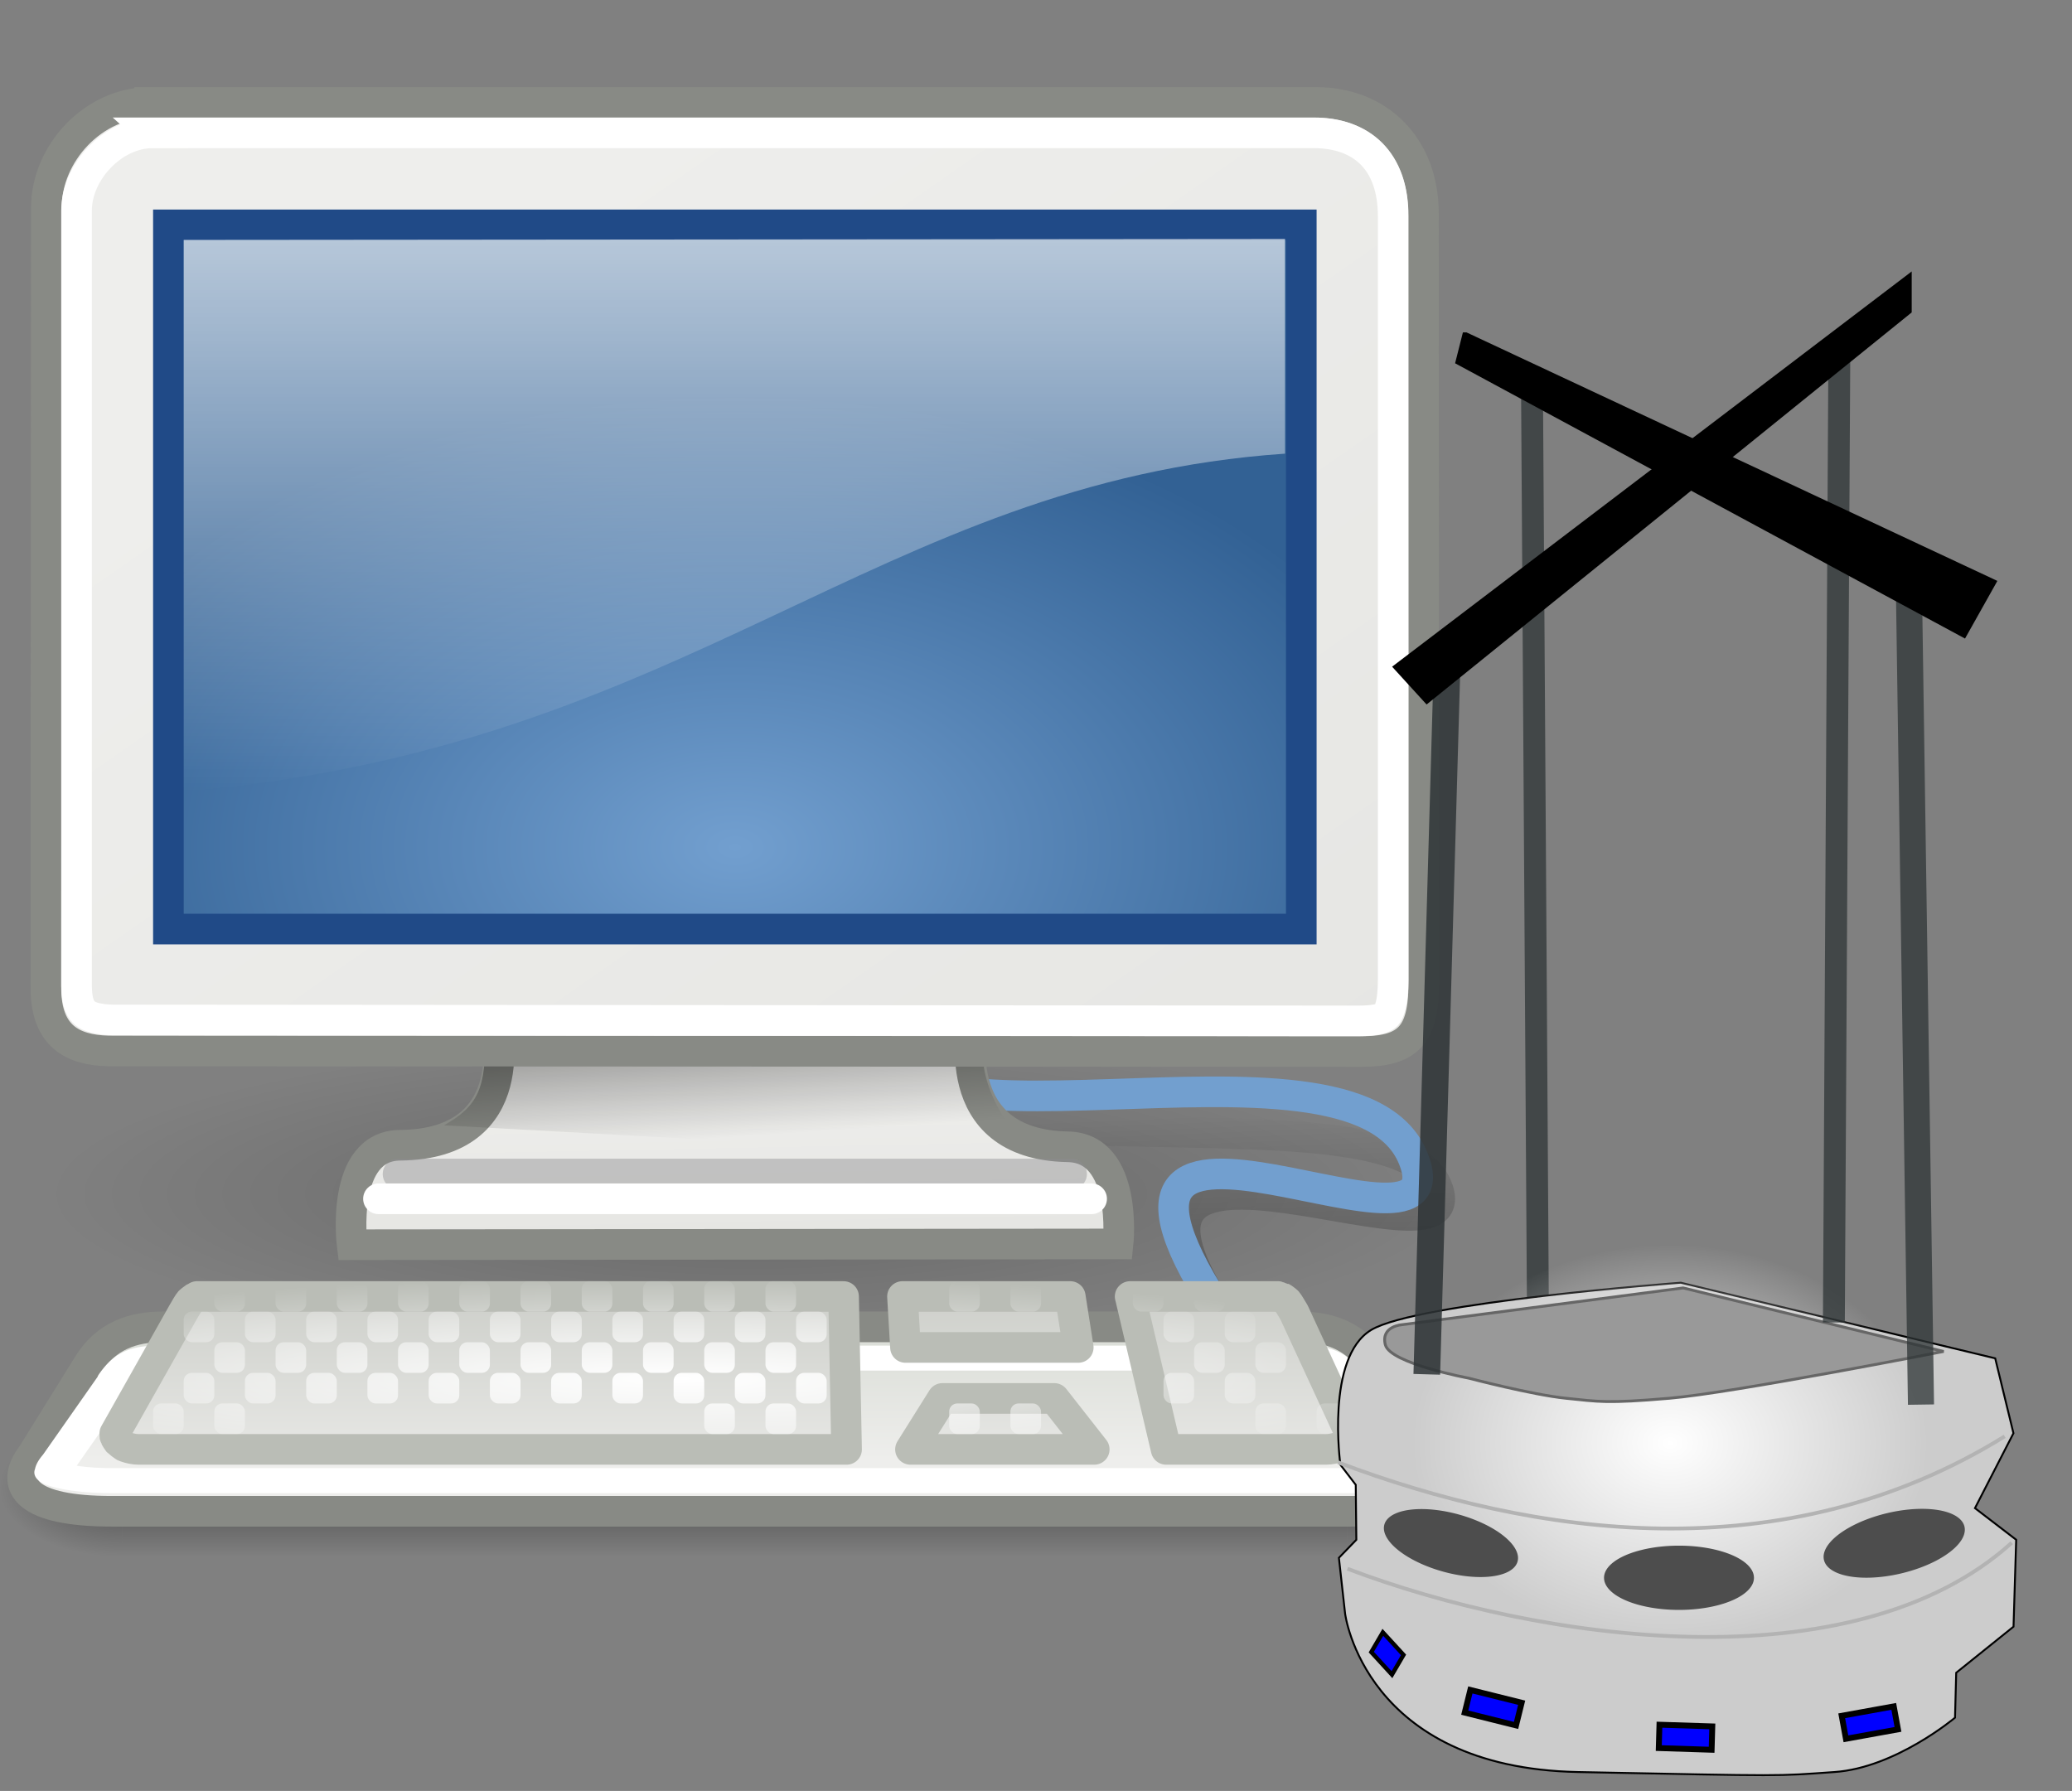 <?xml version="1.0" encoding="UTF-8" standalone="no"?>
<!-- Created with Inkscape (http://www.inkscape.org/) -->

<svg
   xmlns:dc="http://purl.org/dc/elements/1.1/"
   xmlns:cc="http://creativecommons.org/ns#"
   xmlns:rdf="http://www.w3.org/1999/02/22-rdf-syntax-ns#"
   xmlns:svg="http://www.w3.org/2000/svg"
   xmlns="http://www.w3.org/2000/svg"
   xmlns:xlink="http://www.w3.org/1999/xlink"
   xmlns:sodipodi="http://sodipodi.sourceforge.net/DTD/sodipodi-0.dtd"
   xmlns:inkscape="http://www.inkscape.org/namespaces/inkscape"
   width="219.12"
   height="189.402"
   id="svg2108"
   sodipodi:version="0.32"
   inkscape:version="0.48.0 r9654"
   sodipodi:docname="Icon.svg"
   version="1.0">
  <rect width="100%" height="100%" fill="#808080" stroke="none"/>
  <defs
     id="defs3">
    <inkscape:path-effect
       effect="bend_path"
       id="path-effect10178"
       is_visible="true"
       bendpath="m 64.318,68.814 72.665,0"
       prop_scale="1"
       scale_y_rel="false"
       vertical="false" />
    <inkscape:path-effect
       effect="spiro"
       id="path-effect10176"
       is_visible="true" />
    <linearGradient
       id="linearGradient14755">
      <stop
         id="stop14757"
         offset="0"
         style="stop-color:#ef2929;stop-opacity:1;" />
      <stop
         id="stop14759"
         offset="1"
         style="stop-color:#c00;stop-opacity:1;" />
    </linearGradient>
    <linearGradient
       inkscape:collect="always"
       id="linearGradient4356">
      <stop
         style="stop-color:#000000;stop-opacity:1;"
         offset="0"
         id="stop4358" />
      <stop
         style="stop-color:#000000;stop-opacity:0;"
         offset="1"
         id="stop4360" />
    </linearGradient>
    <linearGradient
       id="linearGradient4344">
      <stop
         style="stop-color:#727e0a;stop-opacity:1;"
         offset="0"
         id="stop4346" />
      <stop
         style="stop-color:#5b6508;stop-opacity:1;"
         offset="1"
         id="stop4348" />
    </linearGradient>
    <linearGradient
       id="linearGradient4338">
      <stop
         id="stop4340"
         offset="0"
         style="stop-color:#e9b15e;stop-opacity:1;" />
      <stop
         id="stop4342"
         offset="1"
         style="stop-color:#966416;stop-opacity:1;" />
    </linearGradient>
    <linearGradient
       id="linearGradient4163">
      <stop
         style="stop-color:#3b74bc;stop-opacity:1;"
         offset="0"
         id="stop4165" />
      <stop
         style="stop-color:#2d5990;stop-opacity:1;"
         offset="1"
         id="stop4167" />
    </linearGradient>
    <linearGradient
       id="linearGradient3824">
      <stop
         style="stop-color:#ffffff;stop-opacity:1;"
         offset="0"
         id="stop3826" />
      <stop
         style="stop-color:#c9c9c9;stop-opacity:1;"
         offset="1"
         id="stop3828" />
    </linearGradient>
    <linearGradient
       inkscape:collect="always"
       id="linearGradient3816">
      <stop
         style="stop-color:#000000;stop-opacity:1;"
         offset="0"
         id="stop3818" />
      <stop
         style="stop-color:#000000;stop-opacity:0;"
         offset="1"
         id="stop3820" />
    </linearGradient>
    <linearGradient
       id="linearGradient3800">
      <stop
         style="stop-color:#f4d9b1;stop-opacity:1;"
         offset="0"
         id="stop3802" />
      <stop
         style="stop-color:#df9725;stop-opacity:1;"
         offset="1"
         id="stop3804" />
    </linearGradient>
    <radialGradient
       inkscape:collect="always"
       xlink:href="#linearGradient3800"
       id="radialGradient3806"
       cx="29.345"
       cy="17.064"
       fx="29.345"
       fy="17.064"
       r="9.162"
       gradientUnits="userSpaceOnUse" />
    <linearGradient
       inkscape:collect="always"
       xlink:href="#linearGradient3824"
       id="linearGradient4175"
       gradientUnits="userSpaceOnUse"
       x1="30.936"
       y1="29.553"
       x2="30.936"
       y2="35.803"
       gradientTransform="translate(0.707,0)" />
    <linearGradient
       inkscape:collect="always"
       xlink:href="#linearGradient3824"
       id="linearGradient4326"
       gradientUnits="userSpaceOnUse"
       gradientTransform="translate(-12.418,-7)"
       x1="30.936"
       y1="29.553"
       x2="30.936"
       y2="35.803" />
    <linearGradient
       inkscape:collect="always"
       xlink:href="#linearGradient3824"
       id="linearGradient4332"
       gradientUnits="userSpaceOnUse"
       x1="30.936"
       y1="29.553"
       x2="30.936"
       y2="35.803"
       gradientTransform="translate(-13.125,-7)" />
    <radialGradient
       inkscape:collect="always"
       xlink:href="#linearGradient4344"
       id="radialGradient4350"
       cx="16.215"
       cy="19.836"
       fx="16.215"
       fy="19.836"
       r="13.565"
       gradientTransform="matrix(1,0,0,0.682,0,8.234)"
       gradientUnits="userSpaceOnUse" />
    <linearGradient
       inkscape:collect="always"
       xlink:href="#linearGradient4356"
       id="linearGradient4372"
       gradientUnits="userSpaceOnUse"
       gradientTransform="matrix(0.983,0.182,-0.182,0.983,-7.072,-9.825)"
       x1="20.662"
       y1="35.818"
       x2="22.627"
       y2="36.218" />
    <linearGradient
       inkscape:collect="always"
       xlink:href="#linearGradient4356"
       id="linearGradient4374"
       gradientUnits="userSpaceOnUse"
       gradientTransform="matrix(-0.978,0.21,0.21,0.978,41.806,-11.119)"
       x1="22.687"
       y1="36.39"
       x2="21.408"
       y2="35.74" />
    <radialGradient
       inkscape:collect="always"
       xlink:href="#linearGradient3816"
       id="radialGradient1947"
       gradientUnits="userSpaceOnUse"
       cx="31.113"
       cy="19.009"
       fx="31.113"
       fy="19.009"
       r="8.662" />
    <radialGradient
       inkscape:collect="always"
       xlink:href="#linearGradient4163"
       id="radialGradient1949"
       gradientUnits="userSpaceOnUse"
       gradientTransform="matrix(1.298,0,0,0.885,-8.359,4.94)"
       cx="28.09"
       cy="27.203"
       fx="28.09"
       fy="27.203"
       r="13.565" />
    <linearGradient
       inkscape:collect="always"
       xlink:href="#linearGradient3824"
       id="linearGradient1951"
       gradientUnits="userSpaceOnUse"
       x1="30.936"
       y1="29.553"
       x2="30.936"
       y2="35.803" />
    <radialGradient
       inkscape:collect="always"
       xlink:href="#linearGradient3816"
       id="radialGradient1953"
       gradientUnits="userSpaceOnUse"
       cx="31.113"
       cy="19.009"
       fx="31.113"
       fy="19.009"
       r="8.662" />
    <radialGradient
       inkscape:collect="always"
       xlink:href="#linearGradient3800"
       id="radialGradient1955"
       gradientUnits="userSpaceOnUse"
       gradientTransform="matrix(0.788,0,0,0.788,6.221,3.618)"
       cx="29.345"
       cy="17.064"
       fx="29.345"
       fy="17.064"
       r="9.162" />
    <linearGradient
       inkscape:collect="always"
       xlink:href="#linearGradient4356"
       id="linearGradient1957"
       gradientUnits="userSpaceOnUse"
       gradientTransform="matrix(0.983,0.182,-0.182,0.983,6.232,-2.651)"
       x1="20.662"
       y1="35.818"
       x2="22.627"
       y2="36.218" />
    <linearGradient
       inkscape:collect="always"
       xlink:href="#linearGradient4356"
       id="linearGradient1959"
       gradientUnits="userSpaceOnUse"
       gradientTransform="matrix(-0.978,0.21,0.21,0.978,55.11,-3.945)"
       x1="22.687"
       y1="36.39"
       x2="21.408"
       y2="35.74" />
    <radialGradient
       inkscape:collect="always"
       xlink:href="#linearGradient3816"
       id="radialGradient1985"
       gradientUnits="userSpaceOnUse"
       cx="31.113"
       cy="19.009"
       fx="31.113"
       fy="19.009"
       r="8.662" />
    <radialGradient
       inkscape:collect="always"
       xlink:href="#linearGradient3816"
       id="radialGradient1991"
       gradientUnits="userSpaceOnUse"
       cx="31.113"
       cy="19.009"
       fx="31.113"
       fy="19.009"
       r="8.662" />
    <radialGradient
       inkscape:collect="always"
       xlink:href="#linearGradient3800"
       id="radialGradient1993"
       gradientUnits="userSpaceOnUse"
       gradientTransform="matrix(0.788,0,0,0.788,6.221,3.618)"
       cx="29.345"
       cy="17.064"
       fx="29.345"
       fy="17.064"
       r="9.162" />
    <linearGradient
       inkscape:collect="always"
       xlink:href="#linearGradient4356"
       id="linearGradient2000"
       gradientUnits="userSpaceOnUse"
       gradientTransform="matrix(-0.628,0.135,0.135,0.628,49.371,7.532)"
       x1="22.687"
       y1="36.39"
       x2="21.408"
       y2="35.74" />
    <linearGradient
       inkscape:collect="always"
       xlink:href="#linearGradient4356"
       id="linearGradient2003"
       gradientUnits="userSpaceOnUse"
       gradientTransform="matrix(0.632,0.117,-0.117,0.632,17.972,8.363)"
       x1="20.662"
       y1="35.818"
       x2="22.627"
       y2="36.218" />
    <linearGradient
       inkscape:collect="always"
       xlink:href="#linearGradient3824"
       id="linearGradient2012"
       gradientUnits="userSpaceOnUse"
       x1="30.936"
       y1="29.553"
       x2="30.936"
       y2="35.803"
       gradientTransform="matrix(0.642,0,0,0.642,13.969,10.067)" />
    <radialGradient
       inkscape:collect="always"
       xlink:href="#linearGradient4163"
       id="radialGradient2015"
       gradientUnits="userSpaceOnUse"
       gradientTransform="matrix(0.834,0,0,0.568,8.6,13.24)"
       cx="28.09"
       cy="27.203"
       fx="28.09"
       fy="27.203"
       r="13.565" />
    <radialGradient
       inkscape:collect="always"
       xlink:href="#linearGradient3816"
       id="radialGradient13644"
       gradientUnits="userSpaceOnUse"
       cx="31.113"
       cy="19.009"
       fx="31.113"
       fy="19.009"
       r="8.662" />
    <radialGradient
       inkscape:collect="always"
       xlink:href="#linearGradient4163"
       id="radialGradient13646"
       gradientUnits="userSpaceOnUse"
       gradientTransform="matrix(1.298,0,0,0.885,-8.359,4.94)"
       cx="28.09"
       cy="27.203"
       fx="28.09"
       fy="27.203"
       r="13.565" />
    <linearGradient
       inkscape:collect="always"
       xlink:href="#linearGradient3824"
       id="linearGradient13648"
       gradientUnits="userSpaceOnUse"
       x1="30.936"
       y1="29.553"
       x2="30.936"
       y2="35.803" />
    <radialGradient
       inkscape:collect="always"
       xlink:href="#linearGradient3816"
       id="radialGradient13650"
       gradientUnits="userSpaceOnUse"
       cx="31.113"
       cy="19.009"
       fx="31.113"
       fy="19.009"
       r="8.662" />
    <radialGradient
       inkscape:collect="always"
       xlink:href="#linearGradient3800"
       id="radialGradient13652"
       gradientUnits="userSpaceOnUse"
       gradientTransform="matrix(0.788,0,0,0.788,6.221,3.618)"
       cx="29.345"
       cy="17.064"
       fx="29.345"
       fy="17.064"
       r="9.162" />
    <linearGradient
       inkscape:collect="always"
       xlink:href="#linearGradient4356"
       id="linearGradient13654"
       gradientUnits="userSpaceOnUse"
       gradientTransform="matrix(0.983,0.182,-0.182,0.983,6.232,-2.651)"
       x1="20.662"
       y1="35.818"
       x2="22.627"
       y2="36.218" />
    <linearGradient
       inkscape:collect="always"
       xlink:href="#linearGradient4356"
       id="linearGradient13656"
       gradientUnits="userSpaceOnUse"
       gradientTransform="matrix(-0.978,0.21,0.21,0.978,55.11,-3.945)"
       x1="22.687"
       y1="36.39"
       x2="21.408"
       y2="35.74" />
    <radialGradient
       inkscape:collect="always"
       xlink:href="#linearGradient3816"
       id="radialGradient13658"
       gradientUnits="userSpaceOnUse"
       cx="31.113"
       cy="19.009"
       fx="31.113"
       fy="19.009"
       r="8.662" />
    <radialGradient
       inkscape:collect="always"
       xlink:href="#linearGradient4163"
       id="radialGradient13660"
       gradientUnits="userSpaceOnUse"
       gradientTransform="matrix(0.834,0,0,0.568,8.6,13.24)"
       cx="28.09"
       cy="27.203"
       fx="28.09"
       fy="27.203"
       r="13.565" />
    <linearGradient
       inkscape:collect="always"
       xlink:href="#linearGradient3824"
       id="linearGradient13662"
       gradientUnits="userSpaceOnUse"
       gradientTransform="matrix(0.642,0,0,0.642,13.969,10.067)"
       x1="30.936"
       y1="29.553"
       x2="30.936"
       y2="35.803" />
    <radialGradient
       inkscape:collect="always"
       xlink:href="#linearGradient3816"
       id="radialGradient13664"
       gradientUnits="userSpaceOnUse"
       cx="31.113"
       cy="19.009"
       fx="31.113"
       fy="19.009"
       r="8.662" />
    <radialGradient
       inkscape:collect="always"
       xlink:href="#linearGradient3800"
       id="radialGradient13666"
       gradientUnits="userSpaceOnUse"
       gradientTransform="matrix(0.788,0,0,0.788,6.221,3.618)"
       cx="29.345"
       cy="17.064"
       fx="29.345"
       fy="17.064"
       r="9.162" />
    <linearGradient
       inkscape:collect="always"
       xlink:href="#linearGradient4356"
       id="linearGradient13668"
       gradientUnits="userSpaceOnUse"
       gradientTransform="matrix(0.632,0.117,-0.117,0.632,17.972,8.363)"
       x1="20.662"
       y1="35.818"
       x2="22.627"
       y2="36.218" />
    <linearGradient
       inkscape:collect="always"
       xlink:href="#linearGradient4356"
       id="linearGradient13670"
       gradientUnits="userSpaceOnUse"
       gradientTransform="matrix(-0.628,0.135,0.135,0.628,49.371,7.532)"
       x1="22.687"
       y1="36.39"
       x2="21.408"
       y2="35.74" />
    <radialGradient
       inkscape:collect="always"
       xlink:href="#linearGradient3816"
       id="radialGradient13793"
       gradientUnits="userSpaceOnUse"
       cx="31.113"
       cy="19.009"
       fx="31.113"
       fy="19.009"
       r="8.662" />
    <radialGradient
       inkscape:collect="always"
       xlink:href="#linearGradient4163"
       id="radialGradient13795"
       gradientUnits="userSpaceOnUse"
       gradientTransform="matrix(0.834,0,0,0.568,8.6,13.24)"
       cx="28.09"
       cy="27.203"
       fx="28.09"
       fy="27.203"
       r="13.565" />
    <linearGradient
       inkscape:collect="always"
       xlink:href="#linearGradient3824"
       id="linearGradient13797"
       gradientUnits="userSpaceOnUse"
       gradientTransform="matrix(0.642,0,0,0.642,13.969,10.067)"
       x1="30.936"
       y1="29.553"
       x2="30.936"
       y2="35.803" />
    <radialGradient
       inkscape:collect="always"
       xlink:href="#linearGradient3816"
       id="radialGradient13799"
       gradientUnits="userSpaceOnUse"
       cx="31.113"
       cy="19.009"
       fx="31.113"
       fy="19.009"
       r="8.662" />
    <radialGradient
       inkscape:collect="always"
       xlink:href="#linearGradient3800"
       id="radialGradient13801"
       gradientUnits="userSpaceOnUse"
       gradientTransform="matrix(0.788,0,0,0.788,6.221,3.618)"
       cx="29.345"
       cy="17.064"
       fx="29.345"
       fy="17.064"
       r="9.162" />
    <linearGradient
       inkscape:collect="always"
       xlink:href="#linearGradient4356"
       id="linearGradient13803"
       gradientUnits="userSpaceOnUse"
       gradientTransform="matrix(0.632,0.117,-0.117,0.632,17.972,8.363)"
       x1="20.662"
       y1="35.818"
       x2="22.627"
       y2="36.218" />
    <linearGradient
       inkscape:collect="always"
       xlink:href="#linearGradient4356"
       id="linearGradient13805"
       gradientUnits="userSpaceOnUse"
       gradientTransform="matrix(-0.628,0.135,0.135,0.628,49.371,7.532)"
       x1="22.687"
       y1="36.39"
       x2="21.408"
       y2="35.74" />
    <radialGradient
       inkscape:collect="always"
       xlink:href="#linearGradient4163"
       id="radialGradient13839"
       gradientUnits="userSpaceOnUse"
       gradientTransform="matrix(0.834,0,0,0.568,8.6,13.24)"
       cx="28.09"
       cy="27.203"
       fx="28.09"
       fy="27.203"
       r="13.565" />
    <linearGradient
       inkscape:collect="always"
       xlink:href="#linearGradient3824"
       id="linearGradient13841"
       gradientUnits="userSpaceOnUse"
       gradientTransform="matrix(0.642,0,0,0.642,13.969,10.067)"
       x1="30.936"
       y1="29.553"
       x2="30.936"
       y2="35.803" />
    <linearGradient
       inkscape:collect="always"
       xlink:href="#linearGradient4356"
       id="linearGradient13847"
       gradientUnits="userSpaceOnUse"
       gradientTransform="matrix(0.632,0.117,-0.117,0.632,17.972,8.363)"
       x1="20.662"
       y1="35.818"
       x2="22.627"
       y2="36.218" />
    <linearGradient
       inkscape:collect="always"
       xlink:href="#linearGradient4356"
       id="linearGradient13849"
       gradientUnits="userSpaceOnUse"
       gradientTransform="matrix(-0.628,0.135,0.135,0.628,49.371,7.532)"
       x1="22.687"
       y1="36.39"
       x2="21.408"
       y2="35.74" />
    <linearGradient
       inkscape:collect="always"
       xlink:href="#linearGradient4356"
       id="linearGradient13852"
       gradientUnits="userSpaceOnUse"
       gradientTransform="matrix(-0.523,0.112,0.112,0.523,46.229,11.593)"
       x1="22.687"
       y1="36.39"
       x2="21.408"
       y2="35.74" />
    <linearGradient
       inkscape:collect="always"
       xlink:href="#linearGradient4356"
       id="linearGradient13855"
       gradientUnits="userSpaceOnUse"
       gradientTransform="matrix(0.526,0.097,-0.097,0.526,20.1,12.285)"
       x1="20.662"
       y1="35.818"
       x2="22.627"
       y2="36.218" />
    <linearGradient
       inkscape:collect="always"
       xlink:href="#linearGradient3824"
       id="linearGradient13864"
       gradientUnits="userSpaceOnUse"
       gradientTransform="matrix(0.535,0,0,0.535,16.768,13.702)"
       x1="30.936"
       y1="29.553"
       x2="30.936"
       y2="35.803" />
    <linearGradient
       inkscape:collect="always"
       xlink:href="#linearGradient3824"
       id="linearGradient21023"
       gradientUnits="userSpaceOnUse"
       gradientTransform="matrix(0.535,0,0,0.535,16.768,13.702)"
       x1="30.936"
       y1="29.553"
       x2="30.936"
       y2="35.803" />
    <linearGradient
       inkscape:collect="always"
       xlink:href="#linearGradient4356"
       id="linearGradient21025"
       gradientUnits="userSpaceOnUse"
       gradientTransform="matrix(0.526,0.097,-0.097,0.526,20.1,12.285)"
       x1="20.662"
       y1="35.818"
       x2="22.627"
       y2="36.218" />
    <linearGradient
       inkscape:collect="always"
       xlink:href="#linearGradient4356"
       id="linearGradient21027"
       gradientUnits="userSpaceOnUse"
       gradientTransform="matrix(-0.523,0.112,0.112,0.523,46.229,11.593)"
       x1="22.687"
       y1="36.39"
       x2="21.408"
       y2="35.74" />
    <linearGradient
       y2="33.638"
       x2="37.295"
       y1="38.268"
       x1="37.485"
       gradientTransform="translate(24,0)"
       gradientUnits="userSpaceOnUse"
       id="linearGradient4343"
       xlink:href="#linearGradient4196"
       inkscape:collect="always" />
    <radialGradient
       r="23.76"
       fy="42.688"
       fx="23.938"
       cy="42.688"
       cx="23.938"
       gradientTransform="matrix(1,0,0,0.248,0,32.117)"
       gradientUnits="userSpaceOnUse"
       id="radialGradient4337"
       xlink:href="#linearGradient5225"
       inkscape:collect="always" />
    <linearGradient
       y2="35.75"
       x2="26.5"
       y1="43.25"
       x1="26.5"
       gradientTransform="matrix(1,0,0,0.753,-48,12.252)"
       gradientUnits="userSpaceOnUse"
       id="linearGradient3442"
       xlink:href="#linearGradient3899"
       inkscape:collect="always" />
    <radialGradient
       r="19.5"
       fy="47.045"
       fx="20.914"
       cy="47.045"
       cx="20.914"
       gradientTransform="matrix(1.383,3.5814e-5,0,0.172,-6.73,34.097)"
       gradientUnits="userSpaceOnUse"
       id="radialGradient3440"
       xlink:href="#linearGradient3907"
       inkscape:collect="always" />
    <radialGradient
       r="19.5"
       fy="47.045"
       fx="20.914"
       cy="47.045"
       cx="20.914"
       gradientTransform="matrix(1.383,3.5814e-5,0,0.172,-6.73,34.097)"
       gradientUnits="userSpaceOnUse"
       id="radialGradient3438"
       xlink:href="#linearGradient3907"
       inkscape:collect="always" />
    <radialGradient
       r="19.5"
       fy="47.045"
       fx="20.914"
       cy="47.045"
       cx="20.914"
       gradientTransform="matrix(1.383,3.5814e-5,0,0.172,-6.73,34.097)"
       gradientUnits="userSpaceOnUse"
       id="radialGradient3436"
       xlink:href="#linearGradient3907"
       inkscape:collect="always" />
    <radialGradient
       r="19.5"
       fy="47.045"
       fx="20.914"
       cy="47.045"
       cx="20.914"
       gradientTransform="matrix(1.383,3.5814e-5,0,0.172,-6.73,34.097)"
       gradientUnits="userSpaceOnUse"
       id="radialGradient3434"
       xlink:href="#linearGradient3907"
       inkscape:collect="always" />
    <radialGradient
       r="19.5"
       fy="47.045"
       fx="20.914"
       cy="47.045"
       cx="20.914"
       gradientTransform="matrix(1.383,3.5814e-5,0,0.172,-6.73,34.097)"
       gradientUnits="userSpaceOnUse"
       id="radialGradient3432"
       xlink:href="#linearGradient3907"
       inkscape:collect="always" />
    <radialGradient
       r="19.5"
       fy="47.045"
       fx="20.914"
       cy="47.045"
       cx="20.914"
       gradientTransform="matrix(1.383,3.5814e-5,0,0.172,-6.73,34.097)"
       gradientUnits="userSpaceOnUse"
       id="radialGradient3430"
       xlink:href="#linearGradient3907"
       inkscape:collect="always" />
    <radialGradient
       r="19.5"
       fy="47.045"
       fx="20.914"
       cy="47.045"
       cx="20.914"
       gradientTransform="matrix(1.383,3.5814e-5,0,0.172,-6.73,34.097)"
       gradientUnits="userSpaceOnUse"
       id="radialGradient3428"
       xlink:href="#linearGradient3907"
       inkscape:collect="always" />
    <radialGradient
       r="19.5"
       fy="47.045"
       fx="20.914"
       cy="47.045"
       cx="20.914"
       gradientTransform="matrix(1.383,3.5814e-5,0,0.172,-6.73,34.097)"
       gradientUnits="userSpaceOnUse"
       id="radialGradient3426"
       xlink:href="#linearGradient3907"
       inkscape:collect="always" />
    <radialGradient
       r="19.5"
       fy="47.045"
       fx="20.914"
       cy="47.045"
       cx="20.914"
       gradientTransform="matrix(1.383,3.5814e-5,0,0.172,-6.73,34.097)"
       gradientUnits="userSpaceOnUse"
       id="radialGradient3424"
       xlink:href="#linearGradient3907"
       inkscape:collect="always" />
    <radialGradient
       r="19.5"
       fy="47.045"
       fx="20.914"
       cy="47.045"
       cx="20.914"
       gradientTransform="matrix(1.383,3.5814e-5,0,0.172,-6.73,34.097)"
       gradientUnits="userSpaceOnUse"
       id="radialGradient3422"
       xlink:href="#linearGradient3907"
       inkscape:collect="always" />
    <radialGradient
       r="19.5"
       fy="47.045"
       fx="20.914"
       cy="47.045"
       cx="20.914"
       gradientTransform="matrix(1.383,3.5814e-5,0,0.172,-6.73,34.097)"
       gradientUnits="userSpaceOnUse"
       id="radialGradient3420"
       xlink:href="#linearGradient3907"
       inkscape:collect="always" />
    <radialGradient
       r="19.5"
       fy="47.045"
       fx="20.914"
       cy="47.045"
       cx="20.914"
       gradientTransform="matrix(1.383,3.5814e-5,0,0.172,-6.73,34.097)"
       gradientUnits="userSpaceOnUse"
       id="radialGradient3418"
       xlink:href="#linearGradient3907"
       inkscape:collect="always" />
    <radialGradient
       r="19.5"
       fy="47.045"
       fx="20.914"
       cy="47.045"
       cx="20.914"
       gradientTransform="matrix(1.383,3.5814e-5,0,0.172,-6.73,34.097)"
       gradientUnits="userSpaceOnUse"
       id="radialGradient3416"
       xlink:href="#linearGradient3907"
       inkscape:collect="always" />
    <radialGradient
       r="19.5"
       fy="47.045"
       fx="20.914"
       cy="47.045"
       cx="20.914"
       gradientTransform="matrix(1.383,3.5814e-5,0,0.172,-6.73,34.097)"
       gradientUnits="userSpaceOnUse"
       id="radialGradient3414"
       xlink:href="#linearGradient3907"
       inkscape:collect="always" />
    <radialGradient
       r="19.5"
       fy="47.045"
       fx="20.914"
       cy="47.045"
       cx="20.914"
       gradientTransform="matrix(1.383,3.5814e-5,0,0.172,-6.73,34.097)"
       gradientUnits="userSpaceOnUse"
       id="radialGradient3412"
       xlink:href="#linearGradient3907"
       inkscape:collect="always" />
    <radialGradient
       r="19.5"
       fy="47.045"
       fx="20.914"
       cy="47.045"
       cx="20.914"
       gradientTransform="matrix(1.383,3.5814e-5,0,0.172,-6.73,34.097)"
       gradientUnits="userSpaceOnUse"
       id="radialGradient3410"
       xlink:href="#linearGradient3907"
       inkscape:collect="always" />
    <radialGradient
       r="19.5"
       fy="47.045"
       fx="20.914"
       cy="47.045"
       cx="20.914"
       gradientTransform="matrix(1.383,3.5814e-5,0,0.172,-6.73,34.097)"
       gradientUnits="userSpaceOnUse"
       id="radialGradient3408"
       xlink:href="#linearGradient3907"
       inkscape:collect="always" />
    <radialGradient
       r="19.5"
       fy="47.045"
       fx="20.914"
       cy="47.045"
       cx="20.914"
       gradientTransform="matrix(1.383,3.5814e-5,0,0.172,-6.73,34.097)"
       gradientUnits="userSpaceOnUse"
       id="radialGradient3406"
       xlink:href="#linearGradient3907"
       inkscape:collect="always" />
    <radialGradient
       r="19.5"
       fy="47.045"
       fx="20.914"
       cy="47.045"
       cx="20.914"
       gradientTransform="matrix(1.383,3.5814e-5,0,0.172,-6.73,34.097)"
       gradientUnits="userSpaceOnUse"
       id="radialGradient3404"
       xlink:href="#linearGradient3907"
       inkscape:collect="always" />
    <radialGradient
       r="19.5"
       fy="47.045"
       fx="20.914"
       cy="47.045"
       cx="20.914"
       gradientTransform="matrix(1.383,3.5814e-5,0,0.172,-6.73,34.097)"
       gradientUnits="userSpaceOnUse"
       id="radialGradient3402"
       xlink:href="#linearGradient3907"
       inkscape:collect="always" />
    <radialGradient
       r="19.5"
       fy="47.045"
       fx="20.914"
       cy="47.045"
       cx="20.914"
       gradientTransform="matrix(1.383,3.5814e-5,0,0.172,-6.73,34.097)"
       gradientUnits="userSpaceOnUse"
       id="radialGradient3400"
       xlink:href="#linearGradient3907"
       inkscape:collect="always" />
    <radialGradient
       r="19.5"
       fy="47.045"
       fx="20.914"
       cy="47.045"
       cx="20.914"
       gradientTransform="matrix(1.383,3.5814e-5,0,0.172,-6.73,34.097)"
       gradientUnits="userSpaceOnUse"
       id="radialGradient3398"
       xlink:href="#linearGradient3907"
       inkscape:collect="always" />
    <radialGradient
       r="19.5"
       fy="47.045"
       fx="20.914"
       cy="47.045"
       cx="20.914"
       gradientTransform="matrix(1.383,3.5814e-5,0,0.172,-6.73,34.097)"
       gradientUnits="userSpaceOnUse"
       id="radialGradient3396"
       xlink:href="#linearGradient3907"
       inkscape:collect="always" />
    <radialGradient
       r="19.5"
       fy="47.045"
       fx="20.914"
       cy="47.045"
       cx="20.914"
       gradientTransform="matrix(1.383,3.5814e-5,0,0.172,-6.73,34.097)"
       gradientUnits="userSpaceOnUse"
       id="radialGradient3394"
       xlink:href="#linearGradient3907"
       inkscape:collect="always" />
    <radialGradient
       r="19.5"
       fy="47.045"
       fx="20.914"
       cy="47.045"
       cx="20.914"
       gradientTransform="matrix(1.383,3.5814e-5,0,0.172,-6.73,34.097)"
       gradientUnits="userSpaceOnUse"
       id="radialGradient3392"
       xlink:href="#linearGradient3907"
       inkscape:collect="always" />
    <radialGradient
       r="19.5"
       fy="47.045"
       fx="20.914"
       cy="47.045"
       cx="20.914"
       gradientTransform="matrix(1.383,3.5814e-5,0,0.172,-6.73,34.097)"
       gradientUnits="userSpaceOnUse"
       id="radialGradient3390"
       xlink:href="#linearGradient3907"
       inkscape:collect="always" />
    <radialGradient
       r="19.5"
       fy="47.045"
       fx="20.914"
       cy="47.045"
       cx="20.914"
       gradientTransform="matrix(1.383,3.5814e-5,0,0.172,-6.73,34.097)"
       gradientUnits="userSpaceOnUse"
       id="radialGradient3388"
       xlink:href="#linearGradient3907"
       inkscape:collect="always" />
    <radialGradient
       r="19.5"
       fy="47.045"
       fx="20.914"
       cy="47.045"
       cx="20.914"
       gradientTransform="matrix(1.383,3.5814e-5,0,0.172,-6.73,34.097)"
       gradientUnits="userSpaceOnUse"
       id="radialGradient3386"
       xlink:href="#linearGradient3907"
       inkscape:collect="always" />
    <radialGradient
       r="19.5"
       fy="47.045"
       fx="20.914"
       cy="47.045"
       cx="20.914"
       gradientTransform="matrix(1.383,3.5814e-5,0,0.172,-6.73,34.097)"
       gradientUnits="userSpaceOnUse"
       id="radialGradient3384"
       xlink:href="#linearGradient3907"
       inkscape:collect="always" />
    <radialGradient
       r="19.5"
       fy="47.045"
       fx="20.914"
       cy="47.045"
       cx="20.914"
       gradientTransform="matrix(1.383,3.5814e-5,0,0.172,-6.73,34.097)"
       gradientUnits="userSpaceOnUse"
       id="radialGradient3382"
       xlink:href="#linearGradient3907"
       inkscape:collect="always" />
    <radialGradient
       r="19.5"
       fy="47.045"
       fx="20.914"
       cy="47.045"
       cx="20.914"
       gradientTransform="matrix(1.383,3.5814e-5,0,0.172,-6.73,34.097)"
       gradientUnits="userSpaceOnUse"
       id="radialGradient3380"
       xlink:href="#linearGradient3907"
       inkscape:collect="always" />
    <radialGradient
       r="19.5"
       fy="47.045"
       fx="20.914"
       cy="47.045"
       cx="20.914"
       gradientTransform="matrix(1.383,3.5814e-5,0,0.172,-6.73,34.097)"
       gradientUnits="userSpaceOnUse"
       id="radialGradient3378"
       xlink:href="#linearGradient3907"
       inkscape:collect="always" />
    <radialGradient
       r="19.5"
       fy="47.045"
       fx="20.914"
       cy="47.045"
       cx="20.914"
       gradientTransform="matrix(1.383,3.5814e-5,0,0.172,-6.73,34.097)"
       gradientUnits="userSpaceOnUse"
       id="radialGradient3376"
       xlink:href="#linearGradient3907"
       inkscape:collect="always" />
    <radialGradient
       r="19.5"
       fy="47.045"
       fx="20.914"
       cy="47.045"
       cx="20.914"
       gradientTransform="matrix(1.383,3.5814e-5,0,0.172,-6.73,34.097)"
       gradientUnits="userSpaceOnUse"
       id="radialGradient3374"
       xlink:href="#linearGradient3907"
       inkscape:collect="always" />
    <radialGradient
       r="19.5"
       fy="47.045"
       fx="20.914"
       cy="47.045"
       cx="20.914"
       gradientTransform="matrix(1.383,3.5814e-5,0,0.172,-6.73,34.097)"
       gradientUnits="userSpaceOnUse"
       id="radialGradient3372"
       xlink:href="#linearGradient3907"
       inkscape:collect="always" />
    <radialGradient
       r="19.5"
       fy="47.045"
       fx="20.914"
       cy="47.045"
       cx="20.914"
       gradientTransform="matrix(1.383,3.5814e-5,0,0.172,-6.73,34.097)"
       gradientUnits="userSpaceOnUse"
       id="radialGradient3370"
       xlink:href="#linearGradient3907"
       inkscape:collect="always" />
    <radialGradient
       r="19.5"
       fy="47.045"
       fx="20.914"
       cy="47.045"
       cx="20.914"
       gradientTransform="matrix(1.383,3.5814e-5,0,0.172,-6.73,34.097)"
       gradientUnits="userSpaceOnUse"
       id="radialGradient3368"
       xlink:href="#linearGradient3907"
       inkscape:collect="always" />
    <radialGradient
       r="19.5"
       fy="47.045"
       fx="20.914"
       cy="47.045"
       cx="20.914"
       gradientTransform="matrix(1.383,3.5814e-5,0,0.172,-6.73,34.097)"
       gradientUnits="userSpaceOnUse"
       id="radialGradient3366"
       xlink:href="#linearGradient3907"
       inkscape:collect="always" />
    <radialGradient
       r="19.5"
       fy="47.045"
       fx="20.914"
       cy="47.045"
       cx="20.914"
       gradientTransform="matrix(1.383,3.5814e-5,0,0.172,-6.73,34.097)"
       gradientUnits="userSpaceOnUse"
       id="radialGradient3364"
       xlink:href="#linearGradient3907"
       inkscape:collect="always" />
    <radialGradient
       r="19.5"
       fy="47.045"
       fx="20.914"
       cy="47.045"
       cx="20.914"
       gradientTransform="matrix(1.383,3.5814e-5,0,0.172,-6.73,34.097)"
       gradientUnits="userSpaceOnUse"
       id="radialGradient3362"
       xlink:href="#linearGradient3907"
       inkscape:collect="always" />
    <radialGradient
       r="19.5"
       fy="47.045"
       fx="20.914"
       cy="47.045"
       cx="20.914"
       gradientTransform="matrix(1.383,3.5814e-5,0,0.172,-6.73,34.097)"
       gradientUnits="userSpaceOnUse"
       id="radialGradient3360"
       xlink:href="#linearGradient3907"
       inkscape:collect="always" />
    <radialGradient
       r="19.5"
       fy="47.045"
       fx="20.914"
       cy="47.045"
       cx="20.914"
       gradientTransform="matrix(1.383,3.5814e-5,0,0.172,-6.73,34.097)"
       gradientUnits="userSpaceOnUse"
       id="radialGradient3358"
       xlink:href="#linearGradient3907"
       inkscape:collect="always" />
    <radialGradient
       r="19.5"
       fy="47.045"
       fx="20.914"
       cy="47.045"
       cx="20.914"
       gradientTransform="matrix(1.383,3.5814e-5,0,0.172,-6.73,34.097)"
       gradientUnits="userSpaceOnUse"
       id="radialGradient3356"
       xlink:href="#linearGradient3907"
       inkscape:collect="always" />
    <radialGradient
       r="19.5"
       fy="47.045"
       fx="20.914"
       cy="47.045"
       cx="20.914"
       gradientTransform="matrix(1.383,3.5814e-5,0,0.172,-6.73,34.097)"
       gradientUnits="userSpaceOnUse"
       id="radialGradient3354"
       xlink:href="#linearGradient3907"
       inkscape:collect="always" />
    <radialGradient
       r="19.5"
       fy="47.045"
       fx="20.914"
       cy="47.045"
       cx="20.914"
       gradientTransform="matrix(1.383,3.5814e-5,0,0.172,-6.73,34.097)"
       gradientUnits="userSpaceOnUse"
       id="radialGradient3352"
       xlink:href="#linearGradient3907"
       inkscape:collect="always" />
    <radialGradient
       r="19.5"
       fy="47.045"
       fx="20.914"
       cy="47.045"
       cx="20.914"
       gradientTransform="matrix(1.383,3.5814e-5,0,0.172,-6.73,34.097)"
       gradientUnits="userSpaceOnUse"
       id="radialGradient3350"
       xlink:href="#linearGradient3907"
       inkscape:collect="always" />
    <radialGradient
       r="19.5"
       fy="47.045"
       fx="20.914"
       cy="47.045"
       cx="20.914"
       gradientTransform="matrix(1.383,3.5814e-5,0,0.172,-6.73,34.097)"
       gradientUnits="userSpaceOnUse"
       id="radialGradient3348"
       xlink:href="#linearGradient3907"
       inkscape:collect="always" />
    <radialGradient
       r="19.5"
       fy="47.045"
       fx="20.914"
       cy="47.045"
       cx="20.914"
       gradientTransform="matrix(1.383,3.5814e-5,0,0.172,-6.73,34.097)"
       gradientUnits="userSpaceOnUse"
       id="radialGradient3346"
       xlink:href="#linearGradient3907"
       inkscape:collect="always" />
    <radialGradient
       r="19.5"
       fy="47.045"
       fx="20.914"
       cy="47.045"
       cx="20.914"
       gradientTransform="matrix(1.383,3.5814e-5,0,0.172,-6.73,34.097)"
       gradientUnits="userSpaceOnUse"
       id="radialGradient3344"
       xlink:href="#linearGradient3907"
       inkscape:collect="always" />
    <radialGradient
       r="19.5"
       fy="47.045"
       fx="20.914"
       cy="47.045"
       cx="20.914"
       gradientTransform="matrix(1.383,3.5814e-5,0,0.172,-6.73,34.097)"
       gradientUnits="userSpaceOnUse"
       id="radialGradient3342"
       xlink:href="#linearGradient3907"
       inkscape:collect="always" />
    <radialGradient
       r="19.5"
       fy="47.045"
       fx="20.914"
       cy="47.045"
       cx="20.914"
       gradientTransform="matrix(1.383,3.5814e-5,0,0.172,-6.73,34.097)"
       gradientUnits="userSpaceOnUse"
       id="radialGradient3340"
       xlink:href="#linearGradient3907"
       inkscape:collect="always" />
    <radialGradient
       r="19.5"
       fy="47.045"
       fx="20.914"
       cy="47.045"
       cx="20.914"
       gradientTransform="matrix(1.383,3.5814e-5,0,0.172,-6.73,34.097)"
       gradientUnits="userSpaceOnUse"
       id="radialGradient3338"
       xlink:href="#linearGradient3907"
       inkscape:collect="always" />
    <radialGradient
       r="19.5"
       fy="47.045"
       fx="20.914"
       cy="47.045"
       cx="20.914"
       gradientTransform="matrix(1.383,3.5814e-5,0,0.172,-6.73,34.097)"
       gradientUnits="userSpaceOnUse"
       id="radialGradient3336"
       xlink:href="#linearGradient3907"
       inkscape:collect="always" />
    <radialGradient
       r="19.5"
       fy="47.045"
       fx="20.914"
       cy="47.045"
       cx="20.914"
       gradientTransform="matrix(1.383,3.5814e-5,0,0.172,-6.73,34.097)"
       gradientUnits="userSpaceOnUse"
       id="radialGradient3334"
       xlink:href="#linearGradient3907"
       inkscape:collect="always" />
    <radialGradient
       r="19.5"
       fy="47.045"
       fx="20.914"
       cy="47.045"
       cx="20.914"
       gradientTransform="matrix(1.383,3.5814e-5,0,0.172,-6.73,34.097)"
       gradientUnits="userSpaceOnUse"
       id="radialGradient3332"
       xlink:href="#linearGradient3907"
       inkscape:collect="always" />
    <radialGradient
       r="19.5"
       fy="47.045"
       fx="20.914"
       cy="47.045"
       cx="20.914"
       gradientTransform="matrix(1.383,3.5814e-5,0,0.172,-6.73,34.097)"
       gradientUnits="userSpaceOnUse"
       id="radialGradient3330"
       xlink:href="#linearGradient3907"
       inkscape:collect="always" />
    <radialGradient
       r="19.5"
       fy="47.045"
       fx="20.914"
       cy="47.045"
       cx="20.914"
       gradientTransform="matrix(1.383,3.5814e-5,0,0.172,-6.73,34.097)"
       gradientUnits="userSpaceOnUse"
       id="radialGradient3328"
       xlink:href="#linearGradient3907"
       inkscape:collect="always" />
    <radialGradient
       r="19.5"
       fy="47.045"
       fx="20.914"
       cy="47.045"
       cx="20.914"
       gradientTransform="matrix(1.383,3.5814e-5,0,0.172,-6.73,34.097)"
       gradientUnits="userSpaceOnUse"
       id="radialGradient3326"
       xlink:href="#linearGradient3907"
       inkscape:collect="always" />
    <radialGradient
       r="19.5"
       fy="47.045"
       fx="20.914"
       cy="47.045"
       cx="20.914"
       gradientTransform="matrix(1.383,3.5814e-5,0,0.172,-6.73,34.097)"
       gradientUnits="userSpaceOnUse"
       id="radialGradient3324"
       xlink:href="#linearGradient3907"
       inkscape:collect="always" />
    <radialGradient
       r="19.5"
       fy="47.045"
       fx="20.914"
       cy="47.045"
       cx="20.914"
       gradientTransform="matrix(1.383,3.5814e-5,0,0.172,-6.73,34.097)"
       gradientUnits="userSpaceOnUse"
       id="radialGradient3322"
       xlink:href="#linearGradient3907"
       inkscape:collect="always" />
    <linearGradient
       y2="32.448"
       x2="16.396"
       y1="19.659"
       x1="16.396"
       gradientTransform="matrix(1,0,0,0.833,-48,19.082)"
       gradientUnits="userSpaceOnUse"
       id="linearGradient3320"
       xlink:href="#linearGradient1558"
       inkscape:collect="always" />
    <linearGradient
       y2="29.995"
       x2="37.031"
       y1="35.063"
       x1="37.031"
       gradientTransform="matrix(1,0,0,0.889,0,3.833)"
       gradientUnits="userSpaceOnUse"
       id="linearGradient2521"
       xlink:href="#linearGradient3042"
       inkscape:collect="always" />
    <radialGradient
       r="3"
       fy="33.214"
       fx="3"
       cy="33.214"
       cx="3"
       gradientTransform="matrix(0,-0.75,1.333,0,-88.286,-30.5)"
       gradientUnits="userSpaceOnUse"
       id="radialGradient2519"
       xlink:href="#linearGradient3028"
       inkscape:collect="always" />
    <radialGradient
       r="3"
       fy="33.214"
       fx="3"
       cy="33.214"
       cx="3"
       gradientTransform="matrix(0,-0.75,1.333,0,-40.286,35)"
       gradientUnits="userSpaceOnUse"
       id="radialGradient2517"
       xlink:href="#linearGradient3028"
       inkscape:collect="always" />
    <radialGradient
       r="19.5"
       fy="47.045"
       fx="20.914"
       cy="47.045"
       cx="20.914"
       gradientTransform="matrix(1.383,3.5814e-5,0,0.172,-6.73,34.097)"
       gradientUnits="userSpaceOnUse"
       id="radialGradient2433"
       xlink:href="#linearGradient3907"
       inkscape:collect="always" />
    <linearGradient
       id="linearGradient3042">
      <stop
         style="stop-color: black; stop-opacity: 0;"
         offset="0"
         id="stop3044" />
      <stop
         id="stop3050"
         offset="0.5"
         style="stop-color: black; stop-opacity: 1;" />
      <stop
         style="stop-color: black; stop-opacity: 0;"
         offset="1"
         id="stop3046" />
    </linearGradient>
    <linearGradient
       inkscape:collect="always"
       id="linearGradient3028">
      <stop
         style="stop-color: black; stop-opacity: 1;"
         offset="0"
         id="stop3030" />
      <stop
         style="stop-color: black; stop-opacity: 0;"
         offset="1"
         id="stop3032" />
    </linearGradient>
    <linearGradient
       inkscape:collect="always"
       id="linearGradient1558">
      <stop
         style="stop-color: rgb(186, 189, 182);"
         offset="0"
         id="stop1560" />
      <stop
         style="stop-color: rgb(238, 238, 236);"
         offset="1"
         id="stop1562" />
    </linearGradient>
    <linearGradient
       y2="40.22"
       x2="23.529"
       y1="34.573"
       x1="23.155"
       gradientTransform="matrix(1.004,0,0,1,-0.125,-3.012)"
       gradientUnits="userSpaceOnUse"
       id="linearGradient2310"
       xlink:href="#linearGradient11400"
       inkscape:collect="always" />
    <linearGradient
       y2="43.826"
       x2="31.861"
       y1="37.842"
       x1="31.743"
       gradientTransform="matrix(1,0,0,0.993,0,-2.718)"
       gradientUnits="userSpaceOnUse"
       id="linearGradient2308"
       xlink:href="#linearGradient5137"
       inkscape:collect="always" />
    <radialGradient
       gradientUnits="userSpaceOnUse"
       gradientTransform="matrix(1.233,0,0,0.778,-5.591,-0.847)"
       r="19"
       fy="32.997"
       fx="24.006"
       cy="32.997"
       cx="24.006"
       id="radialGradient5239"
       xlink:href="#linearGradient5233"
       inkscape:collect="always" />
    <linearGradient
       gradientTransform="matrix(0.999,0,0,0.999,0.003,-2.971)"
       y2="38.876"
       x2="39.904"
       y1="6.376"
       x1="17.248"
       gradientUnits="userSpaceOnUse"
       id="linearGradient5147"
       xlink:href="#linearGradient5137"
       inkscape:collect="always" />
    <linearGradient
       gradientTransform="translate(-0.024,-3.039)"
       gradientUnits="userSpaceOnUse"
       y2="26.039"
       x2="20.157"
       y1="5.1"
       x1="20.157"
       id="linearGradient6246"
       xlink:href="#linearGradient6240"
       inkscape:collect="always" />
    <linearGradient
       id="linearGradient11400">
      <stop
         id="stop11402"
         offset="0"
         style="stop-color: rgb(0, 0, 0); stop-opacity: 1;" />
      <stop
         id="stop11404"
         offset="1"
         style="stop-color: rgb(0, 0, 0); stop-opacity: 0;" />
    </linearGradient>
    <linearGradient
       id="linearGradient6240"
       inkscape:collect="always">
      <stop
         id="stop6242"
         offset="0"
         style="stop-color: rgb(255, 255, 255); stop-opacity: 1;" />
      <stop
         id="stop6244"
         offset="1"
         style="stop-color: rgb(255, 255, 255); stop-opacity: 0;" />
    </linearGradient>
    <linearGradient
       id="linearGradient5137">
      <stop
         id="stop5139"
         offset="0"
         style="stop-color: rgb(238, 238, 236); stop-opacity: 1;" />
      <stop
         id="stop5141"
         offset="1"
         style="stop-color: rgb(230, 230, 227); stop-opacity: 1;" />
    </linearGradient>
    <linearGradient
       id="linearGradient5225"
       inkscape:collect="always">
      <stop
         id="stop5227"
         offset="0"
         style="stop-color: black; stop-opacity: 1;" />
      <stop
         id="stop5229"
         offset="1"
         style="stop-color: black; stop-opacity: 0;" />
    </linearGradient>
    <linearGradient
       id="linearGradient5233">
      <stop
         id="stop5235"
         offset="0"
         style="stop-color: rgb(114, 159, 207); stop-opacity: 1;" />
      <stop
         id="stop5237"
         offset="1"
         style="stop-color: rgb(50, 97, 148); stop-opacity: 1;" />
    </linearGradient>
    <linearGradient
       id="linearGradient3899"
       inkscape:collect="always">
      <stop
         id="stop3901"
         offset="0"
         style="stop-color: rgb(238, 238, 236);" />
      <stop
         id="stop3903"
         offset="1"
         style="stop-color: rgb(211, 215, 207);" />
    </linearGradient>
    <linearGradient
       id="linearGradient3907">
      <stop
         id="stop3909"
         offset="0"
         style="stop-color: rgb(255, 255, 255); stop-opacity: 1;" />
      <stop
         id="stop3911"
         offset="1"
         style="stop-color: rgb(255, 255, 255); stop-opacity: 0;" />
    </linearGradient>
    <linearGradient
       id="linearGradient4196">
      <stop
         id="stop4198"
         offset="0"
         style="stop-color: black; stop-opacity: 1;" />
      <stop
         id="stop4200"
         offset="1"
         style="stop-color: black; stop-opacity: 0;" />
    </linearGradient>
    <radialGradient
       inkscape:collect="always"
       xlink:href="#linearGradient3907"
       id="radialGradient4276"
       gradientUnits="userSpaceOnUse"
       gradientTransform="matrix(1,0,0,0.931,0,13.024)"
       cx="7.375"
       cy="188.527"
       fx="7.375"
       fy="188.527"
       r="14.475" />
    <radialGradient
       inkscape:collect="always"
       xlink:href="#linearGradient3907"
       id="radialGradient4363"
       gradientUnits="userSpaceOnUse"
       gradientTransform="matrix(1,0,0,0.931,0,13.024)"
       cx="7.375"
       cy="188.527"
       fx="7.375"
       fy="188.527"
       r="14.475" />
  </defs>
  <sodipodi:namedview
     inkscape:showpageshadow="false"
     id="base"
     pagecolor="#ffffff"
     bordercolor="#666666"
     borderopacity="0"
     inkscape:pageopacity="0"
     inkscape:pageshadow="2"
     inkscape:zoom="0.70710678"
     inkscape:cx="86.389452"
     inkscape:cy="122.00378"
     inkscape:current-layer="layer6"
     showgrid="false"
     inkscape:grid-bbox="true"
     inkscape:document-units="px"
     fill="#9db029"
     stroke="#727e0a"
     inkscape:window-width="1280"
     inkscape:window-height="747"
     inkscape:window-x="0"
     inkscape:window-y="24"
     width="40px"
     height="40px"
     fit-margin-top="0"
     fit-margin-left="0"
     fit-margin-right="0"
     fit-margin-bottom="0"
     inkscape:window-maximized="1"
     showguides="true"
     inkscape:guide-bbox="true" />
  <g
     inkscape:groupmode="layer"
     id="layer2"
     inkscape:label="dalsi cipek"
     style="display:inline"
     transform="translate(87.794,77.694)" />
  <g
     inkscape:groupmode="layer"
     id="layer7"
     inkscape:label="Lower strings"
     transform="translate(87.794,77.694)" />
  <g
     inkscape:groupmode="layer"
     id="layer4"
     inkscape:label="puppet"
     style="display:inline"
     transform="translate(87.794,77.694)" />
  <g
     inkscape:groupmode="layer"
     id="layer5"
     inkscape:label="Strings"
     transform="translate(87.794,77.694)" />
  <g
     inkscape:groupmode="layer"
     id="layer6"
     inkscape:label="Control"
     style="display:inline"
     transform="translate(87.794,77.694)">
    <g
       id="g5390"
       transform="matrix(3.238,0,0,3.238,-87.794,-68.486)">
      <g
         style="display:inline"
         inkscape:label="Layer 1"
         id="layer1">
        <path
           transform="matrix(0.968,0,0,0.864,1.448,-0.747)"
           d="m 47.697,42.688 c 0,3.249 -10.638,5.884 -23.76,5.884 -13.122,0 -23.76,-2.634 -23.76,-5.884 0,-3.249 10.638,-5.884 23.76,-5.884 13.122,0 23.76,2.634 23.76,5.884 z"
           sodipodi:ry="5.8835783"
           sodipodi:rx="23.75956"
           sodipodi:cy="42.6875"
           sodipodi:cx="23.9375"
           id="path1379"
           style="opacity:0.2;fill:url(#radialGradient4337);fill-opacity:1;fill-rule:evenodd;stroke:none"
           sodipodi:type="arc" />
        <g
           transform="translate(-25,0)"
           id="g4339">
          <path
             sodipodi:nodetypes="czz"
             id="use4184"
             d="M 66.131,41.788 C 57.847,31.23 73.567,39.499 71.897,35.84 70.262,32.254 51.343,36.514 53.333,30.514"
             style="opacity:0.208;fill:none;stroke:url(#linearGradient4343);stroke-width:1;stroke-linecap:butt;stroke-linejoin:miter;stroke-miterlimit:4;stroke-opacity:1;stroke-dasharray:none;display:inline"
             inkscape:connector-curvature="0" />
          <path
             style="fill:none;stroke:#729fcf;stroke-width:1;stroke-linecap:butt;stroke-linejoin:miter;stroke-miterlimit:4;stroke-opacity:1;stroke-dasharray:none;display:inline"
             d="M 65.675,41.213 C 57.657,30.125 72.914,39.404 71.161,35 69.172,30 52.552,36.028 53.48,30.116"
             id="path4172"
             sodipodi:nodetypes="czz"
             inkscape:connector-curvature="0" />
        </g>
        <g
           transform="matrix(0.811,0,0,0.811,4.536,4.145)"
           id="g2302">
          <path
             sodipodi:nodetypes="csccscc"
             id="path1359"
             d="m 14.375,32.559 c 0,0 1.217,4.899 -3.856,4.945 -2.43,0.022 -1.932,4.006 -1.932,4.006 l 30.846,-0.031 c 0,0 0.418,-3.867 -2.022,-3.913 -4.987,-0.091 -3.811,-5.07 -3.811,-5.07 l -19.225,0.062 z"
             style="color:#000000;fill:url(#linearGradient2308);fill-opacity:1;fill-rule:evenodd;stroke:#888a85;stroke-width:1.233;stroke-linecap:butt;stroke-linejoin:miter;stroke-miterlimit:4;stroke-opacity:1;stroke-dasharray:none;stroke-dashoffset:0;marker:none;visibility:visible;display:inline;overflow:visible"
             inkscape:connector-curvature="0" />
          <path
             sodipodi:nodetypes="ccccc"
             id="path1367"
             d="m 13.926,33.027 c 0.084,2.173 -0.285,2.911 -1.64,3.675 L 36,38 c -0.953,-1.169 -2.339,-2.933 -1.961,-4.988 l -20.113,0.016 z"
             style="opacity:0.5;fill:url(#linearGradient2310);fill-opacity:1;fill-rule:evenodd;stroke:none"
             inkscape:connector-curvature="0" />
          <path
             style="fill:none;stroke:#8d8d8f;stroke-width:1.233px;stroke-linecap:round;stroke-linejoin:miter;stroke-opacity:0.439"
             d="m 10.436,38.662 c 6.564,0.002 27.126,0 27.126,0"
             id="path1393"
             sodipodi:nodetypes="cc"
             inkscape:connector-curvature="0" />
          <path
             sodipodi:nodetypes="cc"
             id="path1395"
             d="m 9.648,39.66 c 6.707,0.002 28.72,0 28.72,0"
             style="fill:none;stroke:#ffffff;stroke-width:1.233px;stroke-linecap:round;stroke-linejoin:miter;stroke-opacity:1"
             inkscape:connector-curvature="0" />
        </g>
        <rect
           y="-2.844"
           x="0"
           height="48"
           width="48"
           id="rect4784"
           style="fill:none;stroke:none" />
        <path
           sodipodi:nodetypes="ccccccccc"
           id="rect5040"
           d="m 4.888,0.502 38.102,0 c 2.024,0 3.499,1.426 3.499,3.621 l 0.011,25.165 C 46.5,30.978 45.972,31.5 44.467,31.5 L 3.533,31.481 C 2.354,31.452 1.515,30.987 1.5,29.465 L 1.515,3.935 c 0,-1.771 1.538,-3.433 3.373,-3.433 z"
           style="fill:url(#linearGradient5147);fill-opacity:1;fill-rule:evenodd;stroke:#888a85;stroke-width:1;stroke-linecap:butt;stroke-linejoin:miter;stroke-miterlimit:4;stroke-opacity:1"
           inkscape:connector-curvature="0" />
        <rect
           y="4.5"
           x="5.5"
           height="23"
           width="37"
           id="rect9208"
           style="fill:url(#radialGradient5239);fill-opacity:1;fill-rule:evenodd;stroke:#204a87;stroke-width:1px;stroke-linecap:butt;stroke-linejoin:miter;stroke-opacity:1" />
        <path
           sodipodi:nodetypes="ccccc"
           id="path4073"
           d="M 6,4.992 6,23 C 22.444,21.646 28.599,12.888 41.969,11.973 l 1e-6,-7.012 L 6,4.992 z"
           style="opacity:0.75;fill:url(#linearGradient6246);fill-opacity:1;fill-rule:evenodd;stroke:none"
           inkscape:connector-curvature="0" />
        <rect
           style="fill:none;stroke:none"
           id="rect1355"
           width="48"
           height="48"
           x="0"
           y="-2.844" />
        <rect
           y="-2.844"
           x="0"
           height="48"
           width="48"
           id="rect1377"
           style="fill:none;stroke:none" />
        <path
           sodipodi:nodetypes="cccsccscccc"
           id="path1387"
           d="m 4.984,1.495 c -1.299,0 -2.484,1.282 -2.484,2.537 L 2.5,29.355 c 0.006,0.597 0.145,0.783 0.279,0.897 0.135,0.114 0.419,0.205 0.9,0.217 L 44.353,30.5 c 0.647,0 0.851,-0.1 0.931,-0.186 0.08,-0.086 0.217,-0.397 0.217,-1.145 l 10e-7,-24.953 c 0,-1.789 -1.004,-2.722 -2.608,-2.722 l -37.91,0 z"
           style="fill:none;stroke:#ffffff;stroke-width:1;stroke-linecap:butt;stroke-linejoin:miter;stroke-miterlimit:4;stroke-opacity:1"
           inkscape:connector-curvature="0" />
        <g
           transform="translate(0,13)"
           id="g3052"
           style="opacity:0.4">
          <rect
             y="30.5"
             x="0"
             height="4.5"
             width="4"
             id="rect3026"
             style="fill:url(#radialGradient2517);fill-opacity:1;stroke:none" />
          <rect
             transform="scale(-1,-1)"
             y="-35"
             x="-48"
             height="4.5"
             width="4"
             id="rect3036"
             style="fill:url(#radialGradient2519);fill-opacity:1;stroke:none;display:inline" />
          <rect
             y="30.5"
             x="4"
             height="4.5"
             width="40"
             id="rect3040"
             style="fill:url(#linearGradient2521);fill-opacity:1;stroke:none" />
        </g>
        <g
           transform="translate(48,0)"
           id="g3316">
          <path
             sodipodi:nodetypes="ccccccccc"
             id="rect2024"
             d="m -42.688,40.492 c -0.968,0 -1.848,0.285 -2.438,1.247 l -1.812,2.918 c -0.809,1.055 -0.156,1.859 2.594,1.859 l 40.438,0 c 2.75,0 3.402,-0.804 2.594,-1.859 L -3.125,41.739 C -3.715,40.777 -4.595,40.492 -5.562,40.492 l -37.125,0 z"
             style="fill:url(#linearGradient3442);fill-opacity:1;stroke:#888a85;stroke-width:1;stroke-linejoin:round;stroke-miterlimit:4;stroke-opacity:1"
             inkscape:connector-curvature="0" />
          <path
             d="m 5.312,38.5 c -0.707,0 -1.069,0.061 -1.531,1.062 a 1,1 0 0 1 0,0.031 l -1.812,3.875 a 1,1 0 0 1 -0.031,0.062 c -0.146,0.252 -0.185,0.427 -0.188,0.5 -0.002,0.073 -0.035,0.055 0,0.094 0.071,0.077 0.661,0.375 1.906,0.375 l 40.438,0 c 1.246,0 1.836,-0.298 1.906,-0.375 0.035,-0.038 0.002,-0.021 0,-0.094 -0.002,-0.073 -0.042,-0.248 -0.188,-0.5 a 1,1 0 0 1 -0.031,-0.062 l -1.812,-3.875 a 1,1 0 0 1 0,-0.031 C 43.506,38.561 43.144,38.5 42.438,38.5 l -37.125,0 z"
             id="path2920"
             style="fill:none;stroke:#ffffff;stroke-width:1.225;stroke-linejoin:round;stroke-miterlimit:4;stroke-opacity:1;display:inline"
             inkscape:original="M 5.3125 37.5 C 4.344614 37.5 3.4647369 37.878926 2.875 39.15625 L 1.0625 43.03125 C 0.253847 44.43186 0.90611493 45.5 3.65625 45.5 L 44.09375 45.5 C 46.843885 45.5 47.496153 44.43186 46.6875 43.03125 L 44.875 39.15625 C 44.285263 37.878926 43.405386 37.5 42.4375 37.5 L 5.3125 37.5 z "
             inkscape:radius="-1"
             sodipodi:type="inkscape:offset"
             transform="matrix(1,0,0,0.667,-48,15.833)" />
        </g>
        <g
           id="g2299"
           inkscape:label="Shadow"
           transform="translate(-102,13.181)" />
        <g
           transform="translate(-102,28.247)"
           inkscape:label="Shadow"
           id="g2301" />
        <g
           transform="translate(-102,28.247)"
           style="display:inline"
           inkscape:label="Lavoro"
           id="g2303" />
        <g
           transform="translate(48,0)"
           id="g3252">
          <path
             sodipodi:nodetypes="csssssssccssssssssssssccccssscccccccccssssssssssssccsssssssssccccccc"
             id="path2308"
             d="m -41.565,39.501 c -0.003,0.003 0.003,0.024 0,0.026 -0.015,0.004 -0.05,0.02 -0.065,0.026 -0.005,0.002 -0.028,-0.002 -0.033,0 -0.005,0.003 -0.028,0.023 -0.033,0.026 -0.01,0.006 -0.023,0.019 -0.033,0.026 -0.005,0.004 -0.028,0.022 -0.033,0.026 -0.004,0.004 -0.028,0.022 -0.033,0.026 -0.065,0.075 -0.133,0.205 -0.228,0.364 l -2.228,3.953 c 0,0.005 -2.28e-4,0.021 0,0.026 4.53e-4,0.005 -6.74e-4,0.021 0,0.026 8.91e-4,0.005 -0.001,0.021 0,0.026 0.003,0.01 0.029,0.042 0.033,0.052 0.002,0.005 -0.002,0.021 0,0.026 0.007,0.014 0.024,0.038 0.033,0.052 0.009,0.014 0.022,0.039 0.033,0.052 0.004,0.004 0.029,0.022 0.033,0.026 0.004,0.004 0.028,0.022 0.033,0.026 0.026,0.024 0.067,0.058 0.098,0.078 0.005,0.003 0.027,0.023 0.033,0.026 0.017,0.008 0.047,0.019 0.065,0.026 0.12,0.044 0.279,0.078 0.424,0.078 l 23.115,0 -0.098,-4.993 -20.789,-6e-6 c -0.069,0 -0.144,-0.002 -0.196,0 -0.012,5.7e-5 -0.052,5.11e-4 -0.065,0 -0.004,2.5e-5 -0.029,-2.14e-4 -0.033,0 -0.003,0.002 -0.03,-0.003 -0.033,0 z m 23.04,6e-6 0.098,1.664 5.643,0 -0.261,-1.664 -5.48,0 z m 7.437,0 1.174,4.993 5.219,0 c 0.145,0 0.304,-0.034 0.424,-0.078 0.018,-0.007 0.049,-0.018 0.065,-0.026 0.005,-0.003 0.027,-0.023 0.033,-0.026 0.031,-0.02 0.072,-0.054 0.098,-0.078 0.004,-0.004 0.029,-0.022 0.033,-0.026 0.004,-0.004 0.029,-0.022 0.033,-0.026 0.011,-0.013 0.023,-0.038 0.033,-0.052 0.009,-0.014 0.026,-0.038 0.033,-0.052 0.002,-0.005 -0.002,-0.021 0,-0.026 0.003,-0.01 0.03,-0.042 0.033,-0.052 0.001,-0.005 -8.92e-4,-0.021 0,-0.026 6.73e-4,-0.005 -4.54e-4,-0.021 0,-0.026 2.29e-4,-0.005 0,-0.021 0,-0.026 l -1.826,-3.953 C -5.834,39.862 -5.903,39.732 -5.967,39.657 -5.972,39.653 -5.996,39.635 -6,39.631 c -0.004,-0.004 -0.028,-0.023 -0.033,-0.026 -0.009,-0.007 -0.023,-0.02 -0.033,-0.026 -0.005,-0.003 -0.028,-0.024 -0.033,-0.026 -0.005,-0.002 -0.028,0.002 -0.033,0 -0.015,-0.006 -0.051,-0.022 -0.065,-0.026 -0.016,-0.003 -0.042,-0.021 -0.065,-0.026 -0.012,-0.003 -0.054,0.001 -0.065,0 -0.052,-0.002 -0.127,0 -0.196,0 l -4.567,6e-6 z m -6.132,3.329 -1.044,1.664 6.002,0 -1.305,-1.664 -3.653,0 z"
             style="color:#000000;fill:url(#linearGradient3320);fill-opacity:1;fill-rule:nonzero;stroke:#babdb6;stroke-width:1;stroke-linecap:square;stroke-linejoin:round;stroke-miterlimit:4;stroke-opacity:1;stroke-dashoffset:0;marker:none;visibility:visible;display:inline;overflow:visible"
             inkscape:connector-curvature="0" />
          <g
             transform="translate(-48,-0.006)"
             style="fill:url(#radialGradient2433);fill-opacity:1"
             id="g2310">
            <rect
               style="color:#000000;fill:url(#radialGradient3322);fill-opacity:1;fill-rule:nonzero;stroke:none;stroke-width:1;marker:none;visibility:visible;display:inline;overflow:visible"
               id="rect2312"
               width="1"
               height="1"
               x="7"
               y="39"
               rx="0.265"
               ry="0.265" />
            <rect
               style="color:#000000;fill:url(#radialGradient3324);fill-opacity:1;fill-rule:nonzero;stroke:none;stroke-width:1;marker:none;visibility:visible;display:inline;overflow:visible"
               id="rect2314"
               width="1"
               height="1"
               x="9"
               y="39"
               rx="0.265"
               ry="0.265" />
            <rect
               style="color:#000000;fill:url(#radialGradient3326);fill-opacity:1;fill-rule:nonzero;stroke:none;stroke-width:1;marker:none;visibility:visible;display:inline;overflow:visible"
               id="rect2316"
               width="1"
               height="1"
               x="11"
               y="39"
               rx="0.265"
               ry="0.265" />
            <rect
               style="color:#000000;fill:url(#radialGradient3328);fill-opacity:1;fill-rule:nonzero;stroke:none;stroke-width:1;marker:none;visibility:visible;display:inline;overflow:visible"
               id="rect2318"
               width="1"
               height="1"
               x="13"
               y="39"
               rx="0.265"
               ry="0.265" />
            <rect
               style="color:#000000;fill:url(#radialGradient3330);fill-opacity:1;fill-rule:nonzero;stroke:none;stroke-width:1;marker:none;visibility:visible;display:inline;overflow:visible"
               id="rect2320"
               width="1"
               height="1"
               x="15"
               y="39"
               rx="0.265"
               ry="0.265" />
            <rect
               style="color:#000000;fill:url(#radialGradient3332);fill-opacity:1;fill-rule:nonzero;stroke:none;stroke-width:1;marker:none;visibility:visible;display:inline;overflow:visible"
               id="rect2322"
               width="1"
               height="1"
               x="17"
               y="39"
               rx="0.265"
               ry="0.265" />
            <rect
               style="color:#000000;fill:url(#radialGradient3334);fill-opacity:1;fill-rule:nonzero;stroke:none;stroke-width:1;marker:none;visibility:visible;display:inline;overflow:visible"
               id="rect2324"
               width="1"
               height="1"
               x="19"
               y="39"
               rx="0.265"
               ry="0.265" />
            <rect
               style="color:#000000;fill:url(#radialGradient3336);fill-opacity:1;fill-rule:nonzero;stroke:none;stroke-width:1;marker:none;visibility:visible;display:inline;overflow:visible"
               id="rect2326"
               width="1"
               height="1"
               x="21"
               y="39"
               rx="0.265"
               ry="0.265" />
            <rect
               style="color:#000000;fill:url(#radialGradient3338);fill-opacity:1;fill-rule:nonzero;stroke:none;stroke-width:1;marker:none;visibility:visible;display:inline;overflow:visible"
               id="rect2328"
               width="1"
               height="1"
               x="6"
               y="40"
               rx="0.265"
               ry="0.265" />
            <rect
               style="color:#000000;fill:url(#radialGradient3340);fill-opacity:1;fill-rule:nonzero;stroke:none;stroke-width:1;marker:none;visibility:visible;display:inline;overflow:visible"
               id="rect2330"
               width="1"
               height="1"
               x="8"
               y="40"
               rx="0.265"
               ry="0.265" />
            <rect
               style="color:#000000;fill:url(#radialGradient3342);fill-opacity:1;fill-rule:nonzero;stroke:none;stroke-width:1;marker:none;visibility:visible;display:inline;overflow:visible"
               id="rect2332"
               width="1"
               height="1"
               x="10"
               y="40"
               rx="0.265"
               ry="0.265" />
            <rect
               style="color:#000000;fill:url(#radialGradient3344);fill-opacity:1;fill-rule:nonzero;stroke:none;stroke-width:1;marker:none;visibility:visible;display:inline;overflow:visible"
               id="rect2334"
               width="1"
               height="1"
               x="12"
               y="40"
               rx="0.265"
               ry="0.265" />
            <rect
               style="color:#000000;fill:url(#radialGradient3346);fill-opacity:1;fill-rule:nonzero;stroke:none;stroke-width:1;marker:none;visibility:visible;display:inline;overflow:visible"
               id="rect2336"
               width="1"
               height="1"
               x="14"
               y="40"
               rx="0.265"
               ry="0.265" />
            <rect
               style="color:#000000;fill:url(#radialGradient3348);fill-opacity:1;fill-rule:nonzero;stroke:none;stroke-width:1;marker:none;visibility:visible;display:inline;overflow:visible"
               id="rect2338"
               width="1"
               height="1"
               x="16"
               y="40"
               rx="0.265"
               ry="0.265" />
            <rect
               style="color:#000000;fill:url(#radialGradient3350);fill-opacity:1;fill-rule:nonzero;stroke:none;stroke-width:1;marker:none;visibility:visible;display:inline;overflow:visible"
               id="rect2341"
               width="1"
               height="1"
               x="18"
               y="40"
               rx="0.265"
               ry="0.265" />
            <rect
               style="color:#000000;fill:url(#radialGradient3352);fill-opacity:1;fill-rule:nonzero;stroke:none;stroke-width:1;marker:none;visibility:visible;display:inline;overflow:visible"
               id="rect2343"
               width="1"
               height="1"
               x="20"
               y="40"
               rx="0.265"
               ry="0.265" />
            <rect
               style="color:#000000;fill:url(#radialGradient3354);fill-opacity:1;fill-rule:nonzero;stroke:none;stroke-width:1;marker:none;visibility:visible;display:inline;overflow:visible"
               id="rect2345"
               width="1"
               height="1"
               x="7"
               y="41"
               rx="0.265"
               ry="0.265" />
            <rect
               style="color:#000000;fill:url(#radialGradient3356);fill-opacity:1;fill-rule:nonzero;stroke:none;stroke-width:1;marker:none;visibility:visible;display:inline;overflow:visible"
               id="rect2347"
               width="1"
               height="1"
               x="9"
               y="41"
               rx="0.265"
               ry="0.265" />
            <rect
               style="color:#000000;fill:url(#radialGradient3358);fill-opacity:1;fill-rule:nonzero;stroke:none;stroke-width:1;marker:none;visibility:visible;display:inline;overflow:visible"
               id="rect2349"
               width="1"
               height="1"
               x="11"
               y="41"
               rx="0.265"
               ry="0.265" />
            <rect
               style="color:#000000;fill:url(#radialGradient3360);fill-opacity:1;fill-rule:nonzero;stroke:none;stroke-width:1;marker:none;visibility:visible;display:inline;overflow:visible"
               id="rect2351"
               width="1"
               height="1"
               x="13"
               y="41"
               rx="0.265"
               ry="0.265" />
            <rect
               style="color:#000000;fill:url(#radialGradient3362);fill-opacity:1;fill-rule:nonzero;stroke:none;stroke-width:1;marker:none;visibility:visible;display:inline;overflow:visible"
               id="rect2353"
               width="1"
               height="1"
               x="15"
               y="41"
               rx="0.265"
               ry="0.265" />
            <rect
               style="color:#000000;fill:url(#radialGradient3364);fill-opacity:1;fill-rule:nonzero;stroke:none;stroke-width:1;marker:none;visibility:visible;display:inline;overflow:visible"
               id="rect2355"
               width="1"
               height="1"
               x="17"
               y="41"
               rx="0.265"
               ry="0.265" />
            <rect
               style="color:#000000;fill:url(#radialGradient3366);fill-opacity:1;fill-rule:nonzero;stroke:none;stroke-width:1;marker:none;visibility:visible;display:inline;overflow:visible"
               id="rect2357"
               width="1"
               height="1"
               x="19"
               y="41"
               rx="0.265"
               ry="0.265" />
            <rect
               style="color:#000000;fill:url(#radialGradient3368);fill-opacity:1;fill-rule:nonzero;stroke:none;stroke-width:1;marker:none;visibility:visible;display:inline;overflow:visible"
               id="rect2359"
               width="1"
               height="1"
               x="21"
               y="41"
               rx="0.265"
               ry="0.265" />
            <rect
               style="color:#000000;fill:url(#radialGradient3370);fill-opacity:1;fill-rule:nonzero;stroke:none;stroke-width:1;marker:none;visibility:visible;display:inline;overflow:visible"
               id="rect2361"
               width="1"
               height="1"
               x="6"
               y="42"
               rx="0.265"
               ry="0.265" />
            <rect
               style="color:#000000;fill:url(#radialGradient3372);fill-opacity:1;fill-rule:nonzero;stroke:none;stroke-width:1;marker:none;visibility:visible;display:inline;overflow:visible"
               id="rect2363"
               width="1"
               height="1"
               x="8"
               y="42"
               rx="0.265"
               ry="0.265" />
            <rect
               style="color:#000000;fill:url(#radialGradient3374);fill-opacity:1;fill-rule:nonzero;stroke:none;stroke-width:1;marker:none;visibility:visible;display:inline;overflow:visible"
               id="rect2365"
               width="1"
               height="1"
               x="10"
               y="42"
               rx="0.265"
               ry="0.265" />
            <rect
               style="color:#000000;fill:url(#radialGradient3376);fill-opacity:1;fill-rule:nonzero;stroke:none;stroke-width:1;marker:none;visibility:visible;display:inline;overflow:visible"
               id="rect2367"
               width="1"
               height="1"
               x="12"
               y="42"
               rx="0.265"
               ry="0.265" />
            <rect
               style="color:#000000;fill:url(#radialGradient3378);fill-opacity:1;fill-rule:nonzero;stroke:none;stroke-width:1;marker:none;visibility:visible;display:inline;overflow:visible"
               id="rect2369"
               width="1"
               height="1"
               x="14"
               y="42"
               rx="0.265"
               ry="0.265" />
            <rect
               style="color:#000000;fill:url(#radialGradient3380);fill-opacity:1;fill-rule:nonzero;stroke:none;stroke-width:1;marker:none;visibility:visible;display:inline;overflow:visible"
               id="rect2371"
               width="1"
               height="1"
               x="16"
               y="42"
               rx="0.265"
               ry="0.265" />
            <rect
               style="color:#000000;fill:url(#radialGradient3382);fill-opacity:1;fill-rule:nonzero;stroke:none;stroke-width:1;marker:none;visibility:visible;display:inline;overflow:visible"
               id="rect2373"
               width="1"
               height="1"
               x="18"
               y="42"
               rx="0.265"
               ry="0.265" />
            <rect
               style="color:#000000;fill:url(#radialGradient3384);fill-opacity:1;fill-rule:nonzero;stroke:none;stroke-width:1;marker:none;visibility:visible;display:inline;overflow:visible"
               id="rect2375"
               width="1"
               height="1"
               x="20"
               y="42"
               rx="0.265"
               ry="0.265" />
            <rect
               style="color:#000000;fill:url(#radialGradient3386);fill-opacity:1;fill-rule:nonzero;stroke:none;stroke-width:1;marker:none;visibility:visible;display:inline;overflow:visible"
               id="rect2377"
               width="1"
               height="1"
               x="5"
               y="43"
               rx="0.265"
               ry="0.265" />
            <rect
               style="color:#000000;fill:url(#radialGradient3388);fill-opacity:1;fill-rule:nonzero;stroke:none;stroke-width:1;marker:none;visibility:visible;display:inline;overflow:visible"
               id="rect2379"
               width="1"
               height="1"
               x="7"
               y="43"
               rx="0.265"
               ry="0.265" />
            <rect
               style="color:#000000;fill:url(#radialGradient3390);fill-opacity:1;fill-rule:nonzero;stroke:none;stroke-width:1;marker:none;visibility:visible;display:inline;overflow:visible"
               id="rect2381"
               width="1"
               height="1"
               x="22"
               y="42"
               rx="0.265"
               ry="0.265" />
            <rect
               style="color:#000000;fill:url(#radialGradient3392);fill-opacity:1;fill-rule:nonzero;stroke:none;stroke-width:1;marker:none;visibility:visible;display:inline;overflow:visible"
               id="rect2383"
               width="1"
               height="1"
               x="23"
               y="41"
               rx="0.265"
               ry="0.265" />
            <rect
               style="color:#000000;fill:url(#radialGradient3394);fill-opacity:1;fill-rule:nonzero;stroke:none;stroke-width:1;marker:none;visibility:visible;display:inline;overflow:visible"
               id="rect2385"
               width="1"
               height="1"
               x="22"
               y="40"
               rx="0.265"
               ry="0.265" />
            <rect
               style="color:#000000;fill:url(#radialGradient3396);fill-opacity:1;fill-rule:nonzero;stroke:none;stroke-width:1;marker:none;visibility:visible;display:inline;overflow:visible"
               id="rect2387"
               width="1"
               height="1"
               x="23"
               y="39"
               rx="0.265"
               ry="0.265" />
            <rect
               style="color:#000000;fill:url(#radialGradient3398);fill-opacity:1;fill-rule:nonzero;stroke:none;stroke-width:1;marker:none;visibility:visible;display:inline;overflow:visible"
               id="rect2389"
               width="1"
               height="1"
               x="24"
               y="40"
               rx="0.265"
               ry="0.265" />
            <rect
               style="color:#000000;fill:url(#radialGradient3400);fill-opacity:1;fill-rule:nonzero;stroke:none;stroke-width:1;marker:none;visibility:visible;display:inline;overflow:visible"
               id="rect2391"
               width="1"
               height="1"
               x="25"
               y="39"
               rx="0.265"
               ry="0.265" />
            <rect
               style="color:#000000;fill:url(#radialGradient3402);fill-opacity:1;fill-rule:nonzero;stroke:none;stroke-width:1;marker:none;visibility:visible;display:inline;overflow:visible"
               id="rect2393"
               width="1"
               height="1"
               x="26"
               y="40"
               rx="0.265"
               ry="0.265" />
            <rect
               style="color:#000000;fill:url(#radialGradient3404);fill-opacity:1;fill-rule:nonzero;stroke:none;stroke-width:1;marker:none;visibility:visible;display:inline;overflow:visible"
               id="rect2395"
               width="1"
               height="1"
               x="25"
               y="41"
               rx="0.265"
               ry="0.265" />
            <rect
               style="color:#000000;fill:url(#radialGradient3406);fill-opacity:1;fill-rule:nonzero;stroke:none;stroke-width:1;marker:none;visibility:visible;display:inline;overflow:visible"
               id="rect2397"
               width="1"
               height="1"
               x="24"
               y="42"
               rx="0.265"
               ry="0.265" />
            <rect
               style="color:#000000;fill:url(#radialGradient3408);fill-opacity:1;fill-rule:nonzero;stroke:none;stroke-width:1;marker:none;visibility:visible;display:inline;overflow:visible"
               id="rect2399"
               width="1"
               height="1"
               x="26"
               y="42"
               rx="0.265"
               ry="0.265" />
            <rect
               style="color:#000000;fill:url(#radialGradient3410);fill-opacity:1;fill-rule:nonzero;stroke:none;stroke-width:1;marker:none;visibility:visible;display:inline;overflow:visible"
               id="rect2401"
               width="1"
               height="1"
               x="25"
               y="43"
               rx="0.265"
               ry="0.265" />
            <rect
               style="color:#000000;fill:url(#radialGradient3412);fill-opacity:1;fill-rule:nonzero;stroke:none;stroke-width:1;marker:none;visibility:visible;display:inline;overflow:visible"
               id="rect2403"
               width="1"
               height="1"
               x="23"
               y="43"
               rx="0.265"
               ry="0.265" />
            <rect
               style="color:#000000;fill:url(#radialGradient3414);fill-opacity:1;fill-rule:nonzero;stroke:none;stroke-width:1;marker:none;visibility:visible;display:inline;overflow:visible"
               id="rect2405"
               width="1"
               height="1"
               x="31"
               y="43"
               rx="0.265"
               ry="0.265" />
            <rect
               style="color:#000000;fill:url(#radialGradient3416);fill-opacity:1;fill-rule:nonzero;stroke:none;stroke-width:1;marker:none;visibility:visible;display:inline;overflow:visible"
               id="rect2407"
               width="1"
               height="1"
               x="33"
               y="43"
               rx="0.265"
               ry="0.265" />
            <rect
               style="color:#000000;fill:url(#radialGradient3418);fill-opacity:1;fill-rule:nonzero;stroke:none;stroke-width:1;marker:none;visibility:visible;display:inline;overflow:visible"
               id="rect2409"
               width="1"
               height="1"
               x="31"
               y="39"
               rx="0.265"
               ry="0.265" />
            <rect
               style="color:#000000;fill:url(#radialGradient3420);fill-opacity:1;fill-rule:nonzero;stroke:none;stroke-width:1;marker:none;visibility:visible;display:inline;overflow:visible"
               id="rect2411"
               width="1"
               height="1"
               x="33"
               y="39"
               rx="0.265"
               ry="0.265" />
            <rect
               style="color:#000000;fill:url(#radialGradient3422);fill-opacity:1;fill-rule:nonzero;stroke:none;stroke-width:1;marker:none;visibility:visible;display:inline;overflow:visible"
               id="rect2413"
               width="1"
               height="1"
               x="37"
               y="39"
               rx="0.265"
               ry="0.265" />
            <rect
               style="color:#000000;fill:url(#radialGradient3424);fill-opacity:1;fill-rule:nonzero;stroke:none;stroke-width:1;marker:none;visibility:visible;display:inline;overflow:visible"
               id="rect2415"
               width="1"
               height="1"
               x="38"
               y="40"
               rx="0.265"
               ry="0.265" />
            <rect
               style="color:#000000;fill:url(#radialGradient3426);fill-opacity:1;fill-rule:nonzero;stroke:none;stroke-width:1;marker:none;visibility:visible;display:inline;overflow:visible"
               id="rect2417"
               width="1"
               height="1"
               x="39"
               y="39"
               rx="0.265"
               ry="0.265" />
            <rect
               style="color:#000000;fill:url(#radialGradient3428);fill-opacity:1;fill-rule:nonzero;stroke:none;stroke-width:1;marker:none;visibility:visible;display:inline;overflow:visible"
               id="rect2419"
               width="1"
               height="1"
               x="41"
               y="41"
               rx="0.265"
               ry="0.265" />
            <rect
               style="color:#000000;fill:url(#radialGradient3430);fill-opacity:1;fill-rule:nonzero;stroke:none;stroke-width:1;marker:none;visibility:visible;display:inline;overflow:visible"
               id="rect2421"
               width="1"
               height="1"
               x="39"
               y="41"
               rx="0.265"
               ry="0.265" />
            <rect
               style="color:#000000;fill:url(#radialGradient3432);fill-opacity:1;fill-rule:nonzero;stroke:none;stroke-width:1;marker:none;visibility:visible;display:inline;overflow:visible"
               id="rect2423"
               width="1"
               height="1"
               x="38"
               y="42"
               rx="0.265"
               ry="0.265" />
            <rect
               style="color:#000000;fill:url(#radialGradient3434);fill-opacity:1;fill-rule:nonzero;stroke:none;stroke-width:1;marker:none;visibility:visible;display:inline;overflow:visible"
               id="rect2425"
               width="1"
               height="1"
               x="40"
               y="42"
               rx="0.265"
               ry="0.265" />
            <rect
               style="color:#000000;fill:url(#radialGradient3436);fill-opacity:1;fill-rule:nonzero;stroke:none;stroke-width:1;marker:none;visibility:visible;display:inline;overflow:visible"
               id="rect2427"
               width="1"
               height="1"
               x="41"
               y="43"
               rx="0.265"
               ry="0.265" />
            <rect
               style="color:#000000;fill:url(#radialGradient3438);fill-opacity:1;fill-rule:nonzero;stroke:none;stroke-width:1;marker:none;visibility:visible;display:inline;overflow:visible"
               id="rect2429"
               width="1"
               height="1"
               x="40"
               y="40"
               rx="0.265"
               ry="0.265" />
            <rect
               style="color:#000000;fill:url(#radialGradient3440);fill-opacity:1;fill-rule:nonzero;stroke:none;stroke-width:1;marker:none;visibility:visible;display:inline;overflow:visible"
               id="rect2431"
               width="1"
               height="1"
               x="43"
               y="43"
               rx="0.265"
               ry="0.265" />
          </g>
        </g>
      </g>
      <g
         style="display:inline"
         inkscape:label="tastiera"
         id="layer3">
        <g
           transform="translate(-54,0.181)"
           inkscape:label="Shadow"
           id="g3270" />
        <g
           id="g2611"
           inkscape:label="Shadow"
           transform="translate(-54,15.247)" />
        <g
           id="g2613"
           inkscape:label="Lavoro"
           style="display:inline"
           transform="translate(-54,15.247)" />
      </g>
      <g
         style="display:inline"
         inkscape:label="tasti"
         id="layer2-3" />
    </g>
    <path
       inkscape:connector-curvature="0"
       style="fill:none;stroke:#2e3436;stroke-width:2.315;stroke-linecap:butt;stroke-linejoin:miter;stroke-miterlimit:4;stroke-opacity:0.749;stroke-dasharray:none;display:inline"
       d="M 74.216,-37.309 74.942,76.129"
       id="path7372"
       sodipodi:nodetypes="cc" />
    <g
       id="g4375">
      <path
         sodipodi:nodetypes="czccccczzcccccccc"
         inkscape:connector-curvature="0"
         id="path3489"
         d="m 89.956,57.958 c 0,0 -27.922,2.081 -32.75,5 -4.828,2.919 -3.25,14.25 -3.25,14.25 l 1.625,2.125 0.062,5.812 -1.844,1.906 0.656,5.906 c 0,0 2.034,16.303 24.625,16.75 22.592,0.447 20.676,0.441 27.125,0 6.449,-0.441 12.75,-5.75 12.75,-5.75 l 0.125,-4.75 6.062,-4.875 0.281,-9.188 -4.359,-3.344 4.07,-7.922 -1.93,-7.922 z"
         style="fill:#cccccc;stroke:#000000;stroke-width:0.2;stroke-linecap:butt;stroke-linejoin:miter;stroke-miterlimit:4;stroke-opacity:1;stroke-dasharray:none" />
      <path
         transform="matrix(1.887,0,0,1.561,74.915,-219.41)"
         d="m 21.75,188.527 a 14.375,13.375 0 1 1 -28.75,0 14.375,13.375 0 1 1 28.75,0 z"
         sodipodi:ry="13.375"
         sodipodi:rx="14.375"
         sodipodi:cy="188.5273"
         sodipodi:cx="7.375"
         id="path4259"
         style="fill:url(#radialGradient4363);fill-opacity:1;fill-rule:evenodd;stroke:none"
         sodipodi:type="arc" />
      <path
         sodipodi:nodetypes="cczczzcc"
         style="fill:#999999;stroke:#666666;stroke-width:0.3;stroke-miterlimit:4;stroke-dasharray:none"
         d="m 90.201,58.511 -29.724,3.889 c 0,0 -2.27,0.137 -1.768,2.121 0.502,1.984 8.839,3.536 8.839,3.536 0,0 6.7,1.758 10.253,2.121 3.553,0.364 4.256,0.568 10.96,0 6.704,-0.568 28.991,-4.95 28.991,-4.95 z"
         id="path4269"
         inkscape:connector-curvature="0" />
      <path
         sodipodi:type="arc"
         style="fill:#4d4d4d;fill-opacity:1;fill-rule:evenodd;stroke:none"
         id="path4289"
         sodipodi:cx="106.25"
         sodipodi:cy="213.6523"
         sodipodi:rx="8.75"
         sodipodi:ry="3.75"
         d="m 115,213.652 a 8.75,3.75 0 1 1 -17.5,0 8.75,3.75 0 1 1 17.5,0 z"
         transform="matrix(0.805,0.223,-0.223,0.805,27.762,-110.191)" />
      <path
         transform="matrix(0.906,0,0,0.906,-6.498,-104.404)"
         d="m 115,213.652 a 8.75,3.75 0 1 1 -17.5,0 8.75,3.75 0 1 1 17.5,0 z"
         sodipodi:ry="3.75"
         sodipodi:rx="8.75"
         sodipodi:cy="213.6523"
         sodipodi:cx="106.25"
         id="path4291"
         style="fill:#4d4d4d;fill-opacity:1;fill-rule:evenodd;stroke:none"
         sodipodi:type="arc" />
      <path
         sodipodi:type="arc"
         style="fill:#4d4d4d;fill-opacity:1;fill-rule:evenodd;stroke:none"
         id="path4293"
         sodipodi:cx="106.25"
         sodipodi:cy="213.6523"
         sodipodi:rx="8.75"
         sodipodi:ry="3.75"
         d="m 115,213.652 a 8.75,3.75 0 1 1 -17.5,0 8.75,3.75 0 1 1 17.5,0 z"
         transform="matrix(0.849,-0.202,0.202,0.849,-20.839,-74.413)" />
      <rect
         style="fill:#0000ff;fill-rule:evenodd;stroke:#000000;stroke-width:0.62px;stroke-linecap:butt;stroke-linejoin:miter;stroke-opacity:1"
         id="rect4295"
         width="5.595"
         height="2.472"
         x="86.558"
         y="121.105"
         transform="matrix(0.984,-0.178,0.18,0.984,0,0)" />
      <rect
         transform="matrix(0.999,0.032,-0.029,1,0,0)"
         y="101.798"
         x="90.741"
         height="2.472"
         width="5.595"
         id="rect4297"
         style="fill:#0000ff;fill-rule:evenodd;stroke:#000000;stroke-width:0.62px;stroke-linecap:butt;stroke-linejoin:miter;stroke-opacity:1"
         inkscape:transform-center-y="1.6338958" />
      <rect
         inkscape:transform-center-y="1.5969128"
         style="fill:#0000ff;fill-rule:evenodd;stroke:#000000;stroke-width:0.62px;stroke-linecap:butt;stroke-linejoin:miter;stroke-opacity:1"
         id="rect4299"
         width="5.595"
         height="2.472"
         x="89.986"
         y="81.615"
         transform="matrix(0.97,0.242,-0.24,0.971,0,0)"
         inkscape:transform-center-x="0.3456555" />
      <rect
         inkscape:transform-center-x="0.7890246"
         transform="matrix(0.676,0.737,-0.505,0.863,0,0)"
         y="22.082"
         x="102.954"
         height="2.421"
         width="3.236"
         id="rect4301"
         style="fill:#0000ff;fill-rule:evenodd;stroke:#000000;stroke-width:0.466px;stroke-linecap:butt;stroke-linejoin:miter;stroke-opacity:1"
         inkscape:transform-center-y="1.4009192" />
      <path
         sodipodi:nodetypes="cc"
         inkscape:connector-curvature="0"
         id="path4303"
         d="m 53.706,76.958 c 20.641,7.808 47.084,11.757 70.5,-2.75"
         style="fill:none;stroke:#b3b3b3;stroke-width:0.4;stroke-linecap:butt;stroke-linejoin:miter;stroke-miterlimit:4;stroke-opacity:1;stroke-dasharray:none" />
      <path
         style="fill:none;stroke:#b3b3b3;stroke-width:0.4;stroke-linecap:butt;stroke-linejoin:miter;stroke-miterlimit:4;stroke-opacity:1;stroke-dasharray:none"
         d="m 54.706,88.208 c 20.302,7.711 53.458,12.408 70.25,-2.75"
         id="path4305"
         inkscape:connector-curvature="0"
         sodipodi:nodetypes="cc" />
    </g>
    <path
       inkscape:connector-curvature="0"
       style="fill:none;stroke:#2e3436;stroke-width:2.315;stroke-linecap:butt;stroke-linejoin:miter;stroke-miterlimit:4;stroke-opacity:0.75;stroke-dasharray:none;display:inline"
       d="M 106.728,-41.585 106.143,62.168"
       id="path7385"
       sodipodi:nodetypes="cc" />
    <path
       style="fill:none;stroke:#2e3436;stroke-width:2.821;stroke-linecap:butt;stroke-linejoin:miter;stroke-miterlimit:4;stroke-opacity:0.85;stroke-dasharray:none;display:inline"
       d="M 65.274,-8.698 63.094,67.648"
       id="path5600"
       inkscape:connector-curvature="0" />
    <path
       style="fill:none;stroke:#2e3436;stroke-width:2.76;stroke-linecap:butt;stroke-linejoin:miter;stroke-miterlimit:4;stroke-opacity:0.75;stroke-dasharray:none;display:inline"
       d="m 114.079,-15.641 1.277,86.491"
       id="path7387"
       sodipodi:nodetypes="cc"
       inkscape:connector-curvature="0" />
    <path
       inkscape:connector-curvature="0"
       style="fill:#000000;fill-opacity:1;fill-rule:evenodd;stroke:#000000;stroke-width:3.473;stroke-linecap:butt;stroke-linejoin:miter;stroke-miterlimit:4;stroke-opacity:1;stroke-dasharray:none;display:inline"
       d="m 66.912,-40.804 54.093,25.324 -1.671,2.977 -52.422,-28.301 z"
       id="path2941"
       sodipodi:nodetypes="cccc" />
    <path
       inkscape:connector-curvature="0"
       style="fill:#000000;fill-opacity:1;fill-rule:evenodd;stroke:#000000;stroke-width:3.473;stroke-linecap:butt;stroke-linejoin:miter;stroke-miterlimit:4;stroke-opacity:1;stroke-dasharray:none;display:inline"
       d="m 112.638,-45.485 -50.65,38.529 1.265,1.387 49.385,-39.915 z"
       id="path4713"
       sodipodi:nodetypes="cccc" />
  </g>
</svg>

